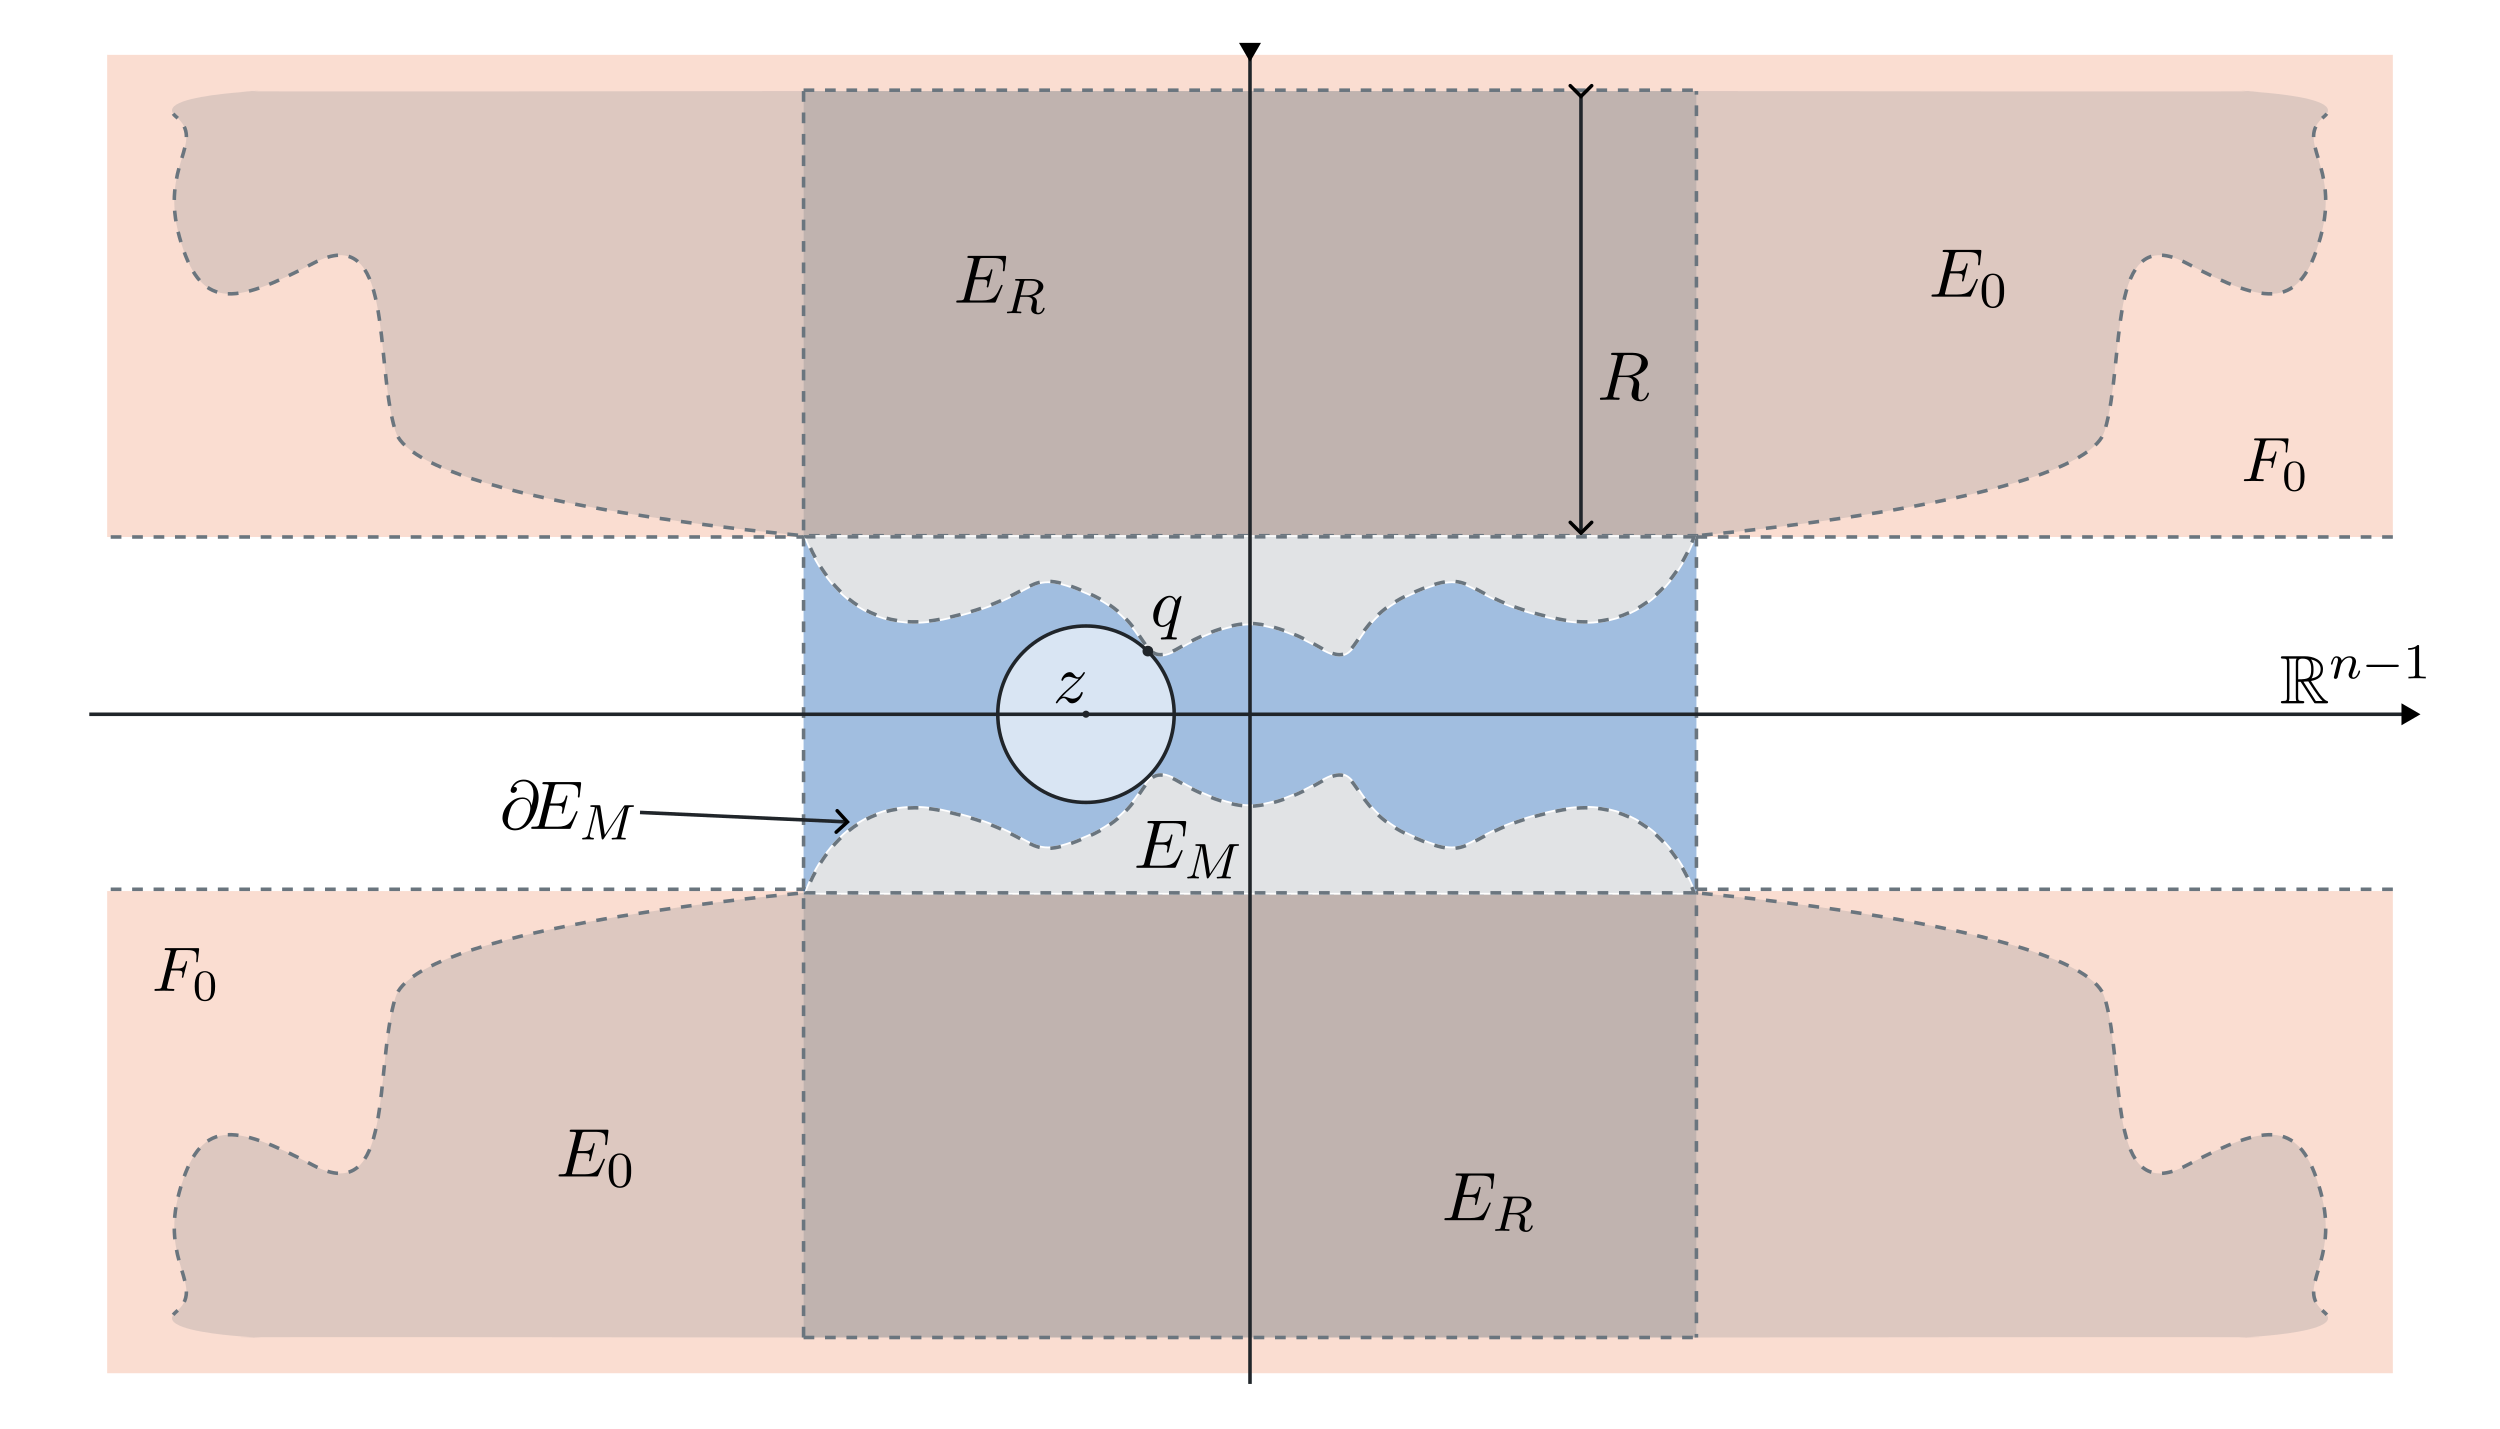 <?xml version="1.0" encoding="UTF-8" standalone="no"?>
<!-- Created with Inkscape (http://www.inkscape.org/) -->

<svg
   width="140mm"
   height="80mm"
   viewBox="0 0 140 80"
   version="1.1"
   id="svg1"
   inkscape:version="1.3.2 (091e20ef0f, 2023-11-25, custom)"
   sodipodi:docname="model01.svg"
   inkscape:export-filename="model_general_dis_old.pdf"
   inkscape:export-xdpi="96"
   inkscape:export-ydpi="96"
   xmlns:inkscape="http://www.inkscape.org/namespaces/inkscape"
   xmlns:sodipodi="http://sodipodi.sourceforge.net/DTD/sodipodi-0.dtd"
   xmlns="http://www.w3.org/2000/svg"
   xmlns:svg="http://www.w3.org/2000/svg">
  <sodipodi:namedview
     id="namedview1"
     pagecolor="#ffffff"
     bordercolor="#000000"
     borderopacity="0.25"
     inkscape:showpageshadow="2"
     inkscape:pageopacity="0.0"
     inkscape:pagecheckerboard="0"
     inkscape:deskcolor="#d1d1d1"
     inkscape:document-units="mm"
     showguides="false"
     inkscape:lockguides="false"
     inkscape:zoom="1.8117679"
     inkscape:cx="278.18133"
     inkscape:cy="134.12314"
     inkscape:window-width="1920"
     inkscape:window-height="1056"
     inkscape:window-x="0"
     inkscape:window-y="0"
     inkscape:window-maximized="1"
     inkscape:current-layer="layer7"
     showgrid="false" />
  <defs
     id="defs1">
    <marker
       style="overflow:visible"
       id="marker30"
       refX="0"
       refY="0"
       orient="auto-start-reverse"
       inkscape:stockid="Wide, rounded arrow"
       markerWidth="1"
       markerHeight="1"
       viewBox="0 0 1 1"
       inkscape:isstock="true"
       inkscape:collect="always"
       preserveAspectRatio="xMidYMid">
      <path
         style="fill:none;stroke:context-stroke;stroke-width:1;stroke-linecap:round"
         d="M 3,-3 0,0 3,3"
         transform="rotate(180,0.125,0)"
         sodipodi:nodetypes="ccc"
         id="path30" />
    </marker>
    <marker
       style="overflow:visible"
       id="marker29"
       refX="0"
       refY="0"
       orient="auto-start-reverse"
       inkscape:stockid="Wide, rounded arrow"
       markerWidth="1"
       markerHeight="1"
       viewBox="0 0 1 1"
       inkscape:isstock="true"
       inkscape:collect="always"
       preserveAspectRatio="xMidYMid">
      <path
         style="fill:none;stroke:context-stroke;stroke-width:1;stroke-linecap:round"
         d="M 3,-3 0,0 3,3"
         transform="rotate(180,0.125,0)"
         sodipodi:nodetypes="ccc"
         id="path29" />
    </marker>
    <marker
       style="overflow:visible"
       id="marker24"
       refX="0"
       refY="0"
       orient="auto-start-reverse"
       inkscape:stockid="Wide, rounded arrow"
       markerWidth="1"
       markerHeight="1"
       viewBox="0 0 1 1"
       inkscape:isstock="true"
       inkscape:collect="always"
       preserveAspectRatio="xMidYMid">
      <path
         style="fill:none;stroke:context-stroke;stroke-width:1;stroke-linecap:round"
         d="M 3,-3 0,0 3,3"
         transform="rotate(180,0.125,0)"
         sodipodi:nodetypes="ccc"
         id="path24" />
    </marker>
    <marker
       style="overflow:visible"
       id="marker23"
       refX="0"
       refY="0"
       orient="auto-start-reverse"
       inkscape:stockid="Wide, rounded arrow"
       markerWidth="1"
       markerHeight="1"
       viewBox="0 0 1 1"
       inkscape:isstock="true"
       inkscape:collect="always"
       preserveAspectRatio="xMidYMid">
      <path
         style="fill:none;stroke:context-stroke;stroke-width:1;stroke-linecap:round"
         d="M 3,-3 0,0 3,3"
         transform="rotate(180,0.125,0)"
         sodipodi:nodetypes="ccc"
         id="path23" />
    </marker>
    <marker
       style="overflow:visible"
       id="marker20"
       refX="0"
       refY="0"
       orient="auto-start-reverse"
       inkscape:stockid="Wide, rounded arrow"
       markerWidth="1"
       markerHeight="1"
       viewBox="0 0 1 1"
       inkscape:isstock="true"
       inkscape:collect="always"
       preserveAspectRatio="xMidYMid">
      <path
         style="fill:none;stroke:context-stroke;stroke-width:1;stroke-linecap:round"
         d="M 3,-3 0,0 3,3"
         transform="rotate(180,0.125,0)"
         sodipodi:nodetypes="ccc"
         id="path20" />
    </marker>
    <marker
       style="overflow:visible"
       id="ArrowWideRounded"
       refX="0"
       refY="0"
       orient="auto-start-reverse"
       inkscape:stockid="Wide, rounded arrow"
       markerWidth="1"
       markerHeight="1"
       viewBox="0 0 1 1"
       inkscape:isstock="true"
       inkscape:collect="always"
       preserveAspectRatio="xMidYMid">
      <path
         style="fill:none;stroke:context-stroke;stroke-width:1;stroke-linecap:round"
         d="M 3,-3 0,0 3,3"
         transform="rotate(180,0.125,0)"
         sodipodi:nodetypes="ccc"
         id="path19" />
    </marker>
    <marker
       style="overflow:visible"
       id="Triangle"
       refX="0"
       refY="0"
       orient="auto-start-reverse"
       inkscape:stockid="Triangle arrow"
       markerWidth="1"
       markerHeight="1"
       viewBox="0 0 1 1"
       inkscape:isstock="true"
       inkscape:collect="always"
       preserveAspectRatio="xMidYMid">
      <path
         transform="scale(0.5)"
         style="fill:context-stroke;fill-rule:evenodd;stroke:context-stroke;stroke-width:1pt"
         d="M 5.77,0 -2.88,5 V -5 Z"
         id="path135" />
    </marker>
    <rect
       x="-182.968"
       y="274.452"
       width="82.631"
       height="63.94"
       id="rect33" />
    <rect
       x="-217.398"
       y="270.517"
       width="59.022"
       height="24.592"
       id="rect32" />
    <marker
       style="overflow:visible"
       id="Triangle-1"
       refX="0"
       refY="0"
       orient="auto-start-reverse"
       inkscape:stockid="Triangle arrow"
       markerWidth="1"
       markerHeight="1"
       viewBox="0 0 1 1"
       inkscape:isstock="true"
       inkscape:collect="always"
       preserveAspectRatio="xMidYMid">
      <path
         transform="scale(0.5)"
         style="fill:context-stroke;fill-rule:evenodd;stroke:context-stroke;stroke-width:1pt"
         d="M 5.77,0 -2.88,5 V -5 Z"
         id="path135-7" />
    </marker>
  </defs>
  <g
     inkscape:groupmode="layer"
     id="layer11"
     inkscape:label="OldModel"
     style="display:inline">
    <rect
       style="display:inline;fill:#ef9067;fill-opacity:0.301;stroke:#ffffff;stroke-width:0;stroke-dasharray:none;stroke-dashoffset:0;stroke-opacity:1;paint-order:markers stroke fill"
       id="rect95"
       width="128"
       height="27"
       x="6"
       y="3.071"
       inkscape:export-filename="model_general_dis_old.pdf"
       inkscape:export-xdpi="96"
       inkscape:export-ydpi="96" />
    <rect
       style="display:inline;fill:#ef9067;fill-opacity:0.302;stroke:#ffffff;stroke-width:0;stroke-dasharray:none;stroke-dashoffset:0;stroke-opacity:1;paint-order:markers stroke fill"
       id="rect95-7"
       width="128"
       height="27"
       x="6"
       y="49.9" />
    <path
       style="display:inline;fill:#333a41;fill-opacity:0.396;stroke:#6a757e;stroke-width:0.2;stroke-dasharray:0.6, 0.6;stroke-dashoffset:0;stroke-opacity:1"
       d="M 134,30.071 H 6"
       id="path6-0" />
    <path
       style="display:inline;fill:#333a41;fill-opacity:0.396;stroke:#6a757e;stroke-width:0.2;stroke-dasharray:0.6, 0.6;stroke-dashoffset:0;stroke-opacity:1"
       d="M 134,49.8 H 6"
       id="path6-0-8" />
    <g
       inkscape:label=""
       transform="translate(125.655,24.548)"
       id="g95">
      <g
         fill="#000000"
         fill-opacity="1"
         id="g3"
         transform="matrix(0.353,0,0,0.353,-0.835,-0.712)">
        <g
           id="use2"
           transform="translate(1.993,8.8)">
          <path
             d="m 3.016,-3.234 h 0.969 c 0.75,0 0.828,0.156 0.828,0.438 0,0.078 0,0.188 -0.062,0.5 C 4.719,-2.25 4.719,-2.219 4.719,-2.188 c 0,0.078 0.062,0.109 0.109,0.109 0.109,0 0.109,-0.031 0.156,-0.203 L 5.531,-4.453 C 5.562,-4.562 5.562,-4.578 5.562,-4.609 5.562,-4.625 5.547,-4.719 5.438,-4.719 5.344,-4.719 5.328,-4.672 5.297,-4.5 5.078,-3.734 4.859,-3.547 4,-3.547 H 3.094 l 0.641,-2.531 C 3.828,-6.438 3.844,-6.469 4.281,-6.469 h 1.312 c 1.219,0 1.453,0.328 1.453,1.094 0,0.234 0,0.266 -0.031,0.547 C 7,-4.703 7,-4.688 7,-4.656 c 0,0.047 0.031,0.125 0.125,0.125 0.109,0 0.109,-0.062 0.125,-0.25 L 7.453,-6.516 C 7.484,-6.781 7.438,-6.781 7.188,-6.781 H 2.297 c -0.188,0 -0.297,0 -0.297,0.203 0,0.109 0.094,0.109 0.281,0.109 0.375,0 0.656,0 0.656,0.172 0,0.047 0,0.062 -0.062,0.25 L 1.562,-0.781 c -0.094,0.391 -0.109,0.469 -0.906,0.469 -0.172,0 -0.281,0 -0.281,0.188 C 0.375,0 0.5,0 0.531,0 0.812,0 1.562,-0.031 1.844,-0.031 2.172,-0.031 3,0 3.328,0 3.422,0 3.531,0 3.531,-0.188 3.531,-0.266 3.484,-0.297 3.484,-0.297 3.453,-0.312 3.422,-0.312 3.203,-0.312 c -0.219,0 -0.266,0 -0.516,-0.016 -0.297,-0.031 -0.328,-0.078 -0.328,-0.203 0,-0.016 0,-0.078 0.047,-0.219 z m 0,0"
             id="path4" />
        </g>
      </g>
      <g
         fill="#000000"
         fill-opacity="1"
         id="g4"
         transform="matrix(0.353,0,0,0.353,-0.835,-0.712)">
        <g
           id="use3"
           transform="translate(8.399,10.294)">
          <path
             d="M 3.594,-2.219 C 3.594,-2.984 3.5,-3.547 3.188,-4.031 2.969,-4.344 2.531,-4.625 1.984,-4.625 c -1.625,0 -1.625,1.906 -1.625,2.406 0,0.5 0,2.359 1.625,2.359 1.609,0 1.609,-1.859 1.609,-2.359 z M 1.984,-0.062 c -0.328,0 -0.75,-0.188 -0.891,-0.75 C 1,-1.219 1,-1.797 1,-2.312 1,-2.828 1,-3.359 1.094,-3.734 1.25,-4.281 1.688,-4.438 1.984,-4.438 c 0.375,0 0.734,0.234 0.859,0.641 0.109,0.375 0.125,0.875 0.125,1.484 0,0.516 0,1.031 -0.094,1.469 -0.141,0.641 -0.609,0.781 -0.891,0.781 z m 0,0"
             id="path5" />
        </g>
      </g>
    </g>
    <g
       inkscape:label=""
       transform="translate(8.648,53.094)"
       id="g104">
      <g
         fill="#000000"
         fill-opacity="1"
         id="g101"
         transform="matrix(0.353,0,0,0.353,-0.835,-0.712)">
        <g
           id="g100"
           transform="translate(1.993,8.8)">
          <path
             d="m 3.016,-3.234 h 0.969 c 0.75,0 0.828,0.156 0.828,0.438 0,0.078 0,0.188 -0.062,0.5 C 4.719,-2.25 4.719,-2.219 4.719,-2.188 c 0,0.078 0.062,0.109 0.109,0.109 0.109,0 0.109,-0.031 0.156,-0.203 L 5.531,-4.453 C 5.562,-4.562 5.562,-4.578 5.562,-4.609 5.562,-4.625 5.547,-4.719 5.438,-4.719 5.344,-4.719 5.328,-4.672 5.297,-4.5 5.078,-3.734 4.859,-3.547 4,-3.547 H 3.094 l 0.641,-2.531 C 3.828,-6.438 3.844,-6.469 4.281,-6.469 h 1.312 c 1.219,0 1.453,0.328 1.453,1.094 0,0.234 0,0.266 -0.031,0.547 C 7,-4.703 7,-4.688 7,-4.656 c 0,0.047 0.031,0.125 0.125,0.125 0.109,0 0.109,-0.062 0.125,-0.25 L 7.453,-6.516 C 7.484,-6.781 7.438,-6.781 7.188,-6.781 H 2.297 c -0.188,0 -0.297,0 -0.297,0.203 0,0.109 0.094,0.109 0.281,0.109 0.375,0 0.656,0 0.656,0.172 0,0.047 0,0.062 -0.062,0.25 L 1.562,-0.781 c -0.094,0.391 -0.109,0.469 -0.906,0.469 -0.172,0 -0.281,0 -0.281,0.188 C 0.375,0 0.5,0 0.531,0 0.812,0 1.562,-0.031 1.844,-0.031 2.172,-0.031 3,0 3.328,0 3.422,0 3.531,0 3.531,-0.188 3.531,-0.266 3.484,-0.297 3.484,-0.297 3.453,-0.312 3.422,-0.312 3.203,-0.312 c -0.219,0 -0.266,0 -0.516,-0.016 -0.297,-0.031 -0.328,-0.078 -0.328,-0.203 0,-0.016 0,-0.078 0.047,-0.219 z m 0,0"
             id="path100" />
        </g>
      </g>
      <g
         fill="#000000"
         fill-opacity="1"
         id="g103"
         transform="matrix(0.353,0,0,0.353,-0.835,-0.712)">
        <g
           id="g102"
           transform="translate(8.399,10.294)">
          <path
             d="M 3.594,-2.219 C 3.594,-2.984 3.5,-3.547 3.188,-4.031 2.969,-4.344 2.531,-4.625 1.984,-4.625 c -1.625,0 -1.625,1.906 -1.625,2.406 0,0.5 0,2.359 1.625,2.359 1.609,0 1.609,-1.859 1.609,-2.359 z M 1.984,-0.062 c -0.328,0 -0.75,-0.188 -0.891,-0.75 C 1,-1.219 1,-1.797 1,-2.312 1,-2.828 1,-3.359 1.094,-3.734 1.25,-4.281 1.688,-4.438 1.984,-4.438 c 0.375,0 0.734,0.234 0.859,0.641 0.109,0.375 0.125,0.875 0.125,1.484 0,0.516 0,1.031 -0.094,1.469 -0.141,0.641 -0.609,0.781 -0.891,0.781 z m 0,0"
             id="path101" />
        </g>
      </g>
    </g>
  </g>
  <g
     inkscape:groupmode="layer"
     id="layer8"
     inkscape:label="Base"
     style="display:inline">
    <rect
       style="fill:#165db1;fill-opacity:0.4;stroke:#800080;stroke-width:0;stroke-dasharray:none;stroke-opacity:0"
       id="rect3"
       width="50"
       height="20"
       x="45"
       y="30"
       inkscape:export-filename="model_general_dis_ball.pdf"
       inkscape:export-xdpi="96"
       inkscape:export-ydpi="96" />
    <path
       style="display:inline;fill:#6a757e;fill-opacity:0.4;stroke:#6a757e;stroke-width:0.2;stroke-dasharray:0.6, 0.6;stroke-dashoffset:0;stroke-opacity:1"
       d="M 45,5.1 V 30 H 95 V 5.1"
       id="path4-8" />
    <path
       style="fill:#333a41;fill-opacity:0.396;stroke:#6a757e;stroke-width:0.2;stroke-dasharray:0.6, 0.6;stroke-dashoffset:0;stroke-opacity:1"
       d="M 45,30 V 50"
       id="path95" />
    <path
       style="fill:#333a41;fill-opacity:0.396;stroke:#6a757e;stroke-width:0.2;stroke-dasharray:0.6, 0.6;stroke-dashoffset:0;stroke-opacity:1"
       d="M 95,30 V 50"
       id="path6" />
    <path
       style="display:inline;fill:#6a757e;fill-opacity:0.4;stroke:#6a757e;stroke-width:0.2;stroke-dasharray:0.6, 0.6;stroke-dashoffset:0;stroke-opacity:1"
       d="M 45,74.9 V 50 h 50 v 24.9"
       id="path4-6" />
    <path
       style="fill:#ffffff;stroke:#6a757e;stroke-width:0.2;stroke-dasharray:0.6, 0.6;stroke-opacity:1;paint-order:markers stroke fill"
       d="M 45,5.05 H 95.1"
       id="path96" />
    <path
       style="fill:#ffffff;stroke:#6a757e;stroke-width:0.2;stroke-dasharray:0.6, 0.6;stroke-opacity:1;paint-order:markers stroke fill"
       d="M 45,74.9 H 95"
       id="path7" />
    <g
       id="g79"
       transform="translate(-5.265,-0.112)">
      <path
         style="fill:#6a757e;fill-opacity:0.2;stroke:#6a757e;stroke-width:0.2;stroke-dasharray:0.6, 0.6;stroke-opacity:0;paint-order:markers stroke fill"
         d="m 50.265,30.112 c 0,0 -21.651,-1.869 -22.858,-5.859 -1.206,-3.99 -0.029,-11.807 -4.591,-9.401 -4.562,2.407 -6.366,2.59 -7.498,-1.452 -1.132,-4.042 1.497,-5.343 -0.206,-6.766 -1.702,-1.423 7.414,-1.473 3.876,-1.423 -3.539,0.05 31.277,0 31.277,0 z"
         id="path78" />
      <path
         id="path79"
         style="display:inline;fill:none;fill-opacity:0;stroke:#6a757e;stroke-width:0.2;stroke-dasharray:0.6, 0.6;stroke-opacity:1;paint-order:markers stroke fill"
         d="M 49.953,30.083 C 47.297,29.836 28.528,27.959 27.407,24.253 26.201,20.263 27.378,12.445 22.816,14.852 18.254,17.259 16.45,17.442 15.318,13.401 14.186,9.359 16.814,8.058 15.112,6.635 15.048,6.581 15,6.53 14.965,6.481" />
    </g>
    <g
       id="g79-3"
       transform="matrix(-1,0,0,1,145.265,-0.112)"
       style="display:inline">
      <path
         style="fill:#6a757e;fill-opacity:0.2;stroke:#6a757e;stroke-width:0.2;stroke-dasharray:0.6, 0.6;stroke-opacity:0;paint-order:markers stroke fill"
         d="m 50.265,30.112 c 0,0 -21.651,-1.869 -22.858,-5.859 -1.206,-3.99 -0.029,-11.807 -4.591,-9.401 -4.562,2.407 -6.366,2.59 -7.498,-1.452 -1.132,-4.042 1.497,-5.343 -0.206,-6.766 -1.702,-1.423 7.414,-1.473 3.876,-1.423 -3.539,0.05 31.277,0 31.277,0 z"
         id="path78-6" />
      <path
         id="path79-1"
         style="display:inline;fill:none;fill-opacity:0;stroke:#6a757e;stroke-width:0.2;stroke-dasharray:0.6, 0.6;stroke-opacity:1;paint-order:markers stroke fill"
         d="M 49.953,30.083 C 47.297,29.836 28.528,27.959 27.407,24.253 26.201,20.263 27.378,12.445 22.816,14.852 18.254,17.259 16.45,17.442 15.318,13.401 14.186,9.359 16.814,8.058 15.112,6.635 15.048,6.581 15,6.53 14.965,6.481" />
    </g>
    <g
       id="g79-3-2"
       transform="rotate(180,72.633,40.056)"
       style="display:inline">
      <path
         style="fill:#6a757e;fill-opacity:0.2;stroke:#6a757e;stroke-width:0.2;stroke-dasharray:0.6, 0.6;stroke-opacity:0;paint-order:markers stroke fill"
         d="m 50.265,30.112 c 0,0 -21.651,-1.869 -22.858,-5.859 -1.206,-3.99 -0.029,-11.807 -4.591,-9.401 -4.562,2.407 -6.366,2.59 -7.498,-1.452 -1.132,-4.042 1.497,-5.343 -0.206,-6.766 -1.702,-1.423 7.414,-1.473 3.876,-1.423 -3.539,0.05 31.277,0 31.277,0 z"
         id="path78-6-0" />
      <path
         id="path79-1-6"
         style="display:inline;fill:none;fill-opacity:0;stroke:#6a757e;stroke-width:0.2;stroke-dasharray:0.6, 0.6;stroke-opacity:1;paint-order:markers stroke fill"
         d="M 49.953,30.083 C 47.297,29.836 28.528,27.959 27.407,24.253 26.201,20.263 27.378,12.445 22.816,14.852 18.254,17.259 16.45,17.442 15.318,13.401 14.186,9.359 16.814,8.058 15.112,6.635 15.048,6.581 15,6.53 14.965,6.481" />
    </g>
    <g
       id="g79-3-2-4"
       transform="matrix(1,0,0,-1,-5.265,80.112)"
       style="display:inline">
      <path
         style="fill:#6a757e;fill-opacity:0.2;stroke:#6a757e;stroke-width:0.2;stroke-dasharray:0.6, 0.6;stroke-opacity:0;paint-order:markers stroke fill"
         d="m 50.265,30.112 c 0,0 -21.651,-1.869 -22.858,-5.859 -1.206,-3.99 -0.029,-11.807 -4.591,-9.401 -4.562,2.407 -6.366,2.59 -7.498,-1.452 -1.132,-4.042 1.497,-5.343 -0.206,-6.766 -1.702,-1.423 7.414,-1.473 3.876,-1.423 -3.539,0.05 31.277,0 31.277,0 z"
         id="path78-6-0-7" />
      <path
         id="path79-1-6-6"
         style="display:inline;fill:none;fill-opacity:0;stroke:#6a757e;stroke-width:0.2;stroke-dasharray:0.6, 0.6;stroke-opacity:1;paint-order:markers stroke fill"
         d="M 49.953,30.083 C 47.297,29.836 28.528,27.959 27.407,24.253 26.201,20.263 27.378,12.445 22.816,14.852 18.254,17.259 16.45,17.442 15.318,13.401 14.186,9.359 16.814,8.058 15.112,6.635 15.048,6.581 15,6.53 14.965,6.481" />
    </g>
    <path
       style="fill:#6a757e;fill-opacity:0;stroke:#ffffff;stroke-width:0.7;stroke-opacity:1;paint-order:markers stroke fill"
       d="M 5.35,2.117 H 135.489 V 77.917 H 5.35 Z"
       id="path11" />
  </g>
  <g
     inkscape:groupmode="layer"
     id="layer2"
     inkscape:label="Text OnlyBase"
     style="display:none">
    <g
       inkscape:label="Omega"
       transform="translate(58.496,43.689)"
       id="g37"
       style="display:inline">
      <g
         fill="#000000"
         fill-opacity="1"
         id="g36"
         transform="matrix(0.353,0,0,0.353,-0.874,-0.621)">
        <g
           id="g35"
           transform="translate(1.993,9.447)">
          <path
             d="m 7.391,-1.766 h -0.281 c -0.047,0.281 -0.094,0.531 -0.188,0.797 -0.062,0.172 -0.094,0.266 -0.734,0.266 H 5.328 C 5.469,-1.312 5.797,-1.844 6.297,-2.562 6.812,-3.344 7.25,-4.094 7.25,-4.953 7.25,-6.469 5.781,-7.688 3.938,-7.688 c -1.875,0 -3.328,1.234 -3.328,2.734 0,0.859 0.453,1.609 0.969,2.391 0.469,0.719 0.828,1.25 0.969,1.859 h -0.875 c -0.641,0 -0.672,-0.094 -0.719,-0.25 C 0.859,-1.203 0.812,-1.5 0.75,-1.766 H 0.484 L 0.844,0 h 1.734 c 0.25,0 0.281,0 0.281,-0.234 0,-0.766 -0.344,-1.719 -0.594,-2.422 -0.219,-0.625 -0.531,-1.484 -0.531,-2.312 0,-1.734 1.203,-2.484 2.188,-2.484 1.047,0 2.203,0.797 2.203,2.484 0,0.828 -0.297,1.656 -0.609,2.547 C 5.359,-1.969 5,-0.984 5,-0.234 5,0 5.031,0 5.297,0 H 7.031 Z m 0,0"
             id="path35" />
        </g>
      </g>
    </g>
    <g
       inkscape:label=""
       transform="translate(70.616,36.739)"
       id="g33"
       style="display:inline">
      <g
         fill="#000000"
         fill-opacity="1"
         id="g63"
         transform="matrix(0.353,0,0,0.353,-0.852,-0.62)">
        <g
           id="g52"
           transform="translate(1.993,9.022)">
          <path
             d="m 5.016,-3.484 c 0,-0.875 -0.047,-1.75 -0.438,-2.562 -0.5,-1.047 -1.391,-1.219 -1.859,-1.219 -0.641,0 -1.438,0.281 -1.891,1.297 -0.344,0.75 -0.406,1.609 -0.406,2.484 0,0.812 0.047,1.797 0.5,2.625 0.469,0.875 1.266,1.094 1.797,1.094 0.578,0 1.422,-0.219 1.891,-1.266 0.359,-0.75 0.406,-1.594 0.406,-2.453 z M 2.719,0 C 2.297,0 1.641,-0.266 1.453,-1.312 c -0.125,-0.656 -0.125,-1.672 -0.125,-2.312 0,-0.688 0,-1.406 0.094,-2 C 1.625,-6.922 2.438,-7.031 2.719,-7.031 c 0.359,0 1.078,0.203 1.281,1.281 0.109,0.609 0.109,1.438 0.109,2.125 0,0.828 0,1.562 -0.125,2.266 C 3.828,-0.328 3.203,0 2.719,0 Z m 0,0"
             id="path52" />
        </g>
      </g>
    </g>
    <g
       inkscape:label=""
       transform="translate(89.039,33.732)"
       id="g25"
       style="display:inline">
      <g
         fill="#000000"
         fill-opacity="1"
         id="g24"
         transform="matrix(0.353,0,0,0.353,-0.863,-0.703)">
        <g
           id="g23"
           transform="translate(1.993,9.447)">
          <path
             d="m 10.094,-6.609 c 0.109,-0.391 0.125,-0.5 0.938,-0.5 0.25,0 0.359,0 0.359,-0.219 0,-0.125 -0.109,-0.125 -0.297,-0.125 h -1.438 c -0.281,0 -0.297,0 -0.422,0.219 L 5.25,-1.031 4.391,-7.203 c -0.031,-0.25 -0.047,-0.25 -0.328,-0.25 h -1.5 c -0.203,0 -0.328,0 -0.328,0.219 0,0.125 0.094,0.125 0.312,0.125 0.141,0 0.344,0.016 0.469,0.016 0.188,0.031 0.25,0.062 0.25,0.172 0,0.047 -0.016,0.078 -0.047,0.219 L 1.828,-1.156 C 1.719,-0.719 1.531,-0.375 0.656,-0.344 c -0.062,0 -0.203,0.016 -0.203,0.219 0,0.094 0.078,0.125 0.156,0.125 0.344,0 0.734,-0.031 1.094,-0.031 0.375,0 0.766,0.031 1.125,0.031 0.047,0 0.188,0 0.188,-0.219 0,-0.125 -0.109,-0.125 -0.188,-0.125 -0.625,0 -0.75,-0.219 -0.75,-0.469 0,-0.078 0.016,-0.141 0.047,-0.25 L 3.609,-7.016 H 3.625 L 4.562,-0.25 C 4.578,-0.125 4.594,0 4.719,0 c 0.125,0 0.188,-0.125 0.25,-0.203 L 9.375,-7.094 l -1.562,6.25 c -0.109,0.422 -0.125,0.5 -0.984,0.5 -0.188,0 -0.312,0 -0.312,0.219 C 6.516,0 6.656,0 6.688,0 6.984,0 7.734,-0.031 8.031,-0.031 8.484,-0.031 8.953,0 9.406,0 c 0.062,0 0.203,0 0.203,-0.219 0,-0.125 -0.094,-0.125 -0.312,-0.125 -0.391,0 -0.703,0 -0.703,-0.188 0,-0.047 0,-0.062 0.062,-0.266 z m 0,0"
             id="path22" />
        </g>
      </g>
    </g>
    <path
       style="display:inline;fill:#165db1;fill-opacity:0.5;stroke:#20252a;stroke-width:0.2;stroke-dasharray:none;stroke-dashoffset:0;stroke-opacity:1;marker-start:url(#ArrowWideRounded);marker-end:url(#marker23)"
       d="m 88.534,30.284 v 9.525"
       id="path28" />
  </g>
  <g
     inkscape:groupmode="layer"
     id="layer1"
     inkscape:label="Text Base"
     style="display:inline">
    <g
       inkscape:label=""
       transform="translate(89.596,19.757)"
       id="g28"
       style="display:inline">
      <g
         fill="#000000"
         fill-opacity="1"
         id="g27"
         transform="matrix(0.353,0,0,0.353,-0.863,-0.703)">
        <g
           id="g26"
           transform="translate(1.993,9.447)">
          <path
             d="M 4.094,-6.703 C 4.156,-6.953 4.188,-7.062 4.391,-7.094 4.5,-7.109 4.844,-7.109 5.062,-7.109 c 0.766,0 1.984,0 1.984,1.078 0,0.375 -0.172,1.125 -0.594,1.547 -0.297,0.281 -0.875,0.641 -1.844,0.641 H 3.375 Z m 1.562,3 C 6.766,-3.953 8.062,-4.719 8.062,-5.812 8.062,-6.75 7.078,-7.453 5.656,-7.453 H 2.547 c -0.219,0 -0.328,0 -0.328,0.219 0,0.125 0.109,0.125 0.312,0.125 0.016,0 0.234,0 0.406,0.016 0.203,0.031 0.297,0.031 0.297,0.172 0,0.047 0,0.078 -0.031,0.219 l -1.469,5.859 c -0.109,0.422 -0.125,0.5 -1,0.5 -0.188,0 -0.281,0 -0.281,0.219 0,0.125 0.125,0.125 0.141,0.125 0.312,0 1.078,-0.031 1.375,-0.031 0.312,0 1.078,0.031 1.391,0.031 0.094,0 0.219,0 0.219,-0.219 0,-0.125 -0.094,-0.125 -0.312,-0.125 -0.391,0 -0.703,0 -0.703,-0.188 0,-0.062 0.016,-0.125 0.031,-0.188 L 3.312,-3.609 h 1.297 c 1,0 1.188,0.609 1.188,0.984 0,0.172 -0.078,0.516 -0.141,0.766 -0.078,0.297 -0.188,0.703 -0.188,0.922 0,1.172 1.312,1.172 1.453,1.172 0.938,0 1.312,-1.094 1.312,-1.25 0,-0.125 -0.125,-0.125 -0.125,-0.125 C 8,-1.141 7.984,-1.062 7.969,-1 c -0.281,0.812 -0.75,1 -1,1 C 6.609,0 6.531,-0.234 6.531,-0.672 6.531,-1 6.594,-1.562 6.641,-1.906 6.656,-2.062 6.688,-2.266 6.688,-2.422 c 0,-0.844 -0.734,-1.172 -1.031,-1.281 z m 0,0"
             id="path25" />
        </g>
      </g>
    </g>
    <path
       style="display:inline;fill:#165db1;fill-opacity:0.5;stroke:#20252a;stroke-width:0.2;stroke-dasharray:none;stroke-dashoffset:0;stroke-opacity:1;marker-start:url(#ArrowWideRounded);marker-end:url(#marker20)"
       d="M 88.534,5.348 V 29.802"
       id="path28-2" />
    <g
       inkscape:label=""
       transform="translate(31.278,63.261)"
       id="g34"
       style="display:inline">
      <g
         fill="#000000"
         fill-opacity="1"
         id="g97"
         transform="matrix(0.353,0,0,0.353,-0.852,-0.714)">
        <g
           id="g96"
           transform="translate(1.993,9.447)">
          <path
             d="m 7.719,-2.547 c 0.031,-0.047 0.062,-0.125 0.062,-0.141 0,-0.016 0,-0.125 -0.141,-0.125 -0.094,0 -0.109,0.062 -0.141,0.125 -0.703,1.625 -1.109,2.344 -2.969,2.344 H 2.938 c -0.156,0 -0.172,0 -0.25,0 C 2.578,-0.359 2.547,-0.375 2.547,-0.453 c 0,-0.031 0,-0.062 0.062,-0.25 L 3.344,-3.688 h 1.078 c 0.938,0 0.938,0.234 0.938,0.5 0,0.078 0,0.203 -0.078,0.531 C 5.25,-2.594 5.25,-2.562 5.25,-2.531 c 0,0.062 0.047,0.125 0.141,0.125 0.078,0 0.109,-0.062 0.156,-0.219 l 0.625,-2.562 c 0,-0.062 -0.047,-0.109 -0.125,-0.109 -0.109,0 -0.125,0.062 -0.156,0.188 C 5.656,-4.281 5.469,-4.031 4.453,-4.031 H 3.438 l 0.656,-2.625 c 0.094,-0.375 0.109,-0.422 0.578,-0.422 H 6.219 c 1.328,0 1.656,0.312 1.656,1.203 0,0.266 0,0.297 -0.047,0.578 0,0.078 -0.016,0.156 -0.016,0.203 0,0.062 0.047,0.125 0.141,0.125 0.125,0 0.125,-0.062 0.156,-0.266 L 8.328,-7.125 C 8.359,-7.422 8.297,-7.422 8.031,-7.422 H 2.516 c -0.219,0 -0.328,0 -0.328,0.219 0,0.125 0.109,0.125 0.312,0.125 0.406,0 0.703,0 0.703,0.203 0,0.031 0,0.062 -0.047,0.25 l -1.438,5.781 c -0.109,0.422 -0.141,0.5 -1,0.5 -0.188,0 -0.297,0 -0.297,0.219 C 0.422,0 0.516,0 0.719,0 H 6.375 c 0.25,0 0.266,-0.016 0.344,-0.188 z m 0,0"
             id="path33" />
        </g>
      </g>
      <g
         fill="#000000"
         fill-opacity="1"
         id="g99"
         transform="matrix(0.353,0,0,0.353,-0.852,-0.714)">
        <g
           id="g98"
           transform="translate(10.046,11.083)">
          <path
             d="m 3.891,-2.547 c 0,-0.844 -0.078,-1.359 -0.344,-1.875 -0.344,-0.703 -1,-0.875 -1.438,-0.875 -1,0 -1.375,0.75 -1.484,0.969 -0.281,0.578 -0.297,1.375 -0.297,1.781 0,0.531 0.016,1.328 0.406,1.969 0.359,0.594 0.953,0.75 1.375,0.75 0.391,0 1.062,-0.125 1.469,-0.906 0.297,-0.578 0.312,-1.297 0.312,-1.812 z M 2.109,-0.062 C 1.844,-0.062 1.297,-0.188 1.125,-1.016 1.031,-1.469 1.031,-2.219 1.031,-2.641 1.031,-3.188 1.031,-3.75 1.125,-4.188 1.297,-5 1.906,-5.078 2.109,-5.078 c 0.266,0 0.828,0.141 0.984,0.859 0.094,0.438 0.094,1.047 0.094,1.578 0,0.469 0,1.188 -0.094,1.641 -0.172,0.828 -0.719,0.938 -0.984,0.938 z m 0,0"
             id="path34" />
        </g>
      </g>
    </g>
    <g
       inkscape:label=""
       transform="translate(108.163,13.993)"
       id="g40"
       style="display:inline">
      <g
         fill="#000000"
         fill-opacity="1"
         id="g12"
         transform="matrix(0.353,0,0,0.353,-0.852,-0.714)">
        <g
           id="g5"
           transform="translate(1.993,9.447)">
          <path
             d="m 7.719,-2.547 c 0.031,-0.047 0.062,-0.125 0.062,-0.141 0,-0.016 0,-0.125 -0.141,-0.125 -0.094,0 -0.109,0.062 -0.141,0.125 -0.703,1.625 -1.109,2.344 -2.969,2.344 H 2.938 c -0.156,0 -0.172,0 -0.25,0 C 2.578,-0.359 2.547,-0.375 2.547,-0.453 c 0,-0.031 0,-0.062 0.062,-0.25 L 3.344,-3.688 h 1.078 c 0.938,0 0.938,0.234 0.938,0.5 0,0.078 0,0.203 -0.078,0.531 C 5.25,-2.594 5.25,-2.562 5.25,-2.531 c 0,0.062 0.047,0.125 0.141,0.125 0.078,0 0.109,-0.062 0.156,-0.219 l 0.625,-2.562 c 0,-0.062 -0.047,-0.109 -0.125,-0.109 -0.109,0 -0.125,0.062 -0.156,0.188 C 5.656,-4.281 5.469,-4.031 4.453,-4.031 H 3.438 l 0.656,-2.625 c 0.094,-0.375 0.109,-0.422 0.578,-0.422 H 6.219 c 1.328,0 1.656,0.312 1.656,1.203 0,0.266 0,0.297 -0.047,0.578 0,0.078 -0.016,0.156 -0.016,0.203 0,0.062 0.047,0.125 0.141,0.125 0.125,0 0.125,-0.062 0.156,-0.266 L 8.328,-7.125 C 8.359,-7.422 8.297,-7.422 8.031,-7.422 H 2.516 c -0.219,0 -0.328,0 -0.328,0.219 0,0.125 0.109,0.125 0.312,0.125 0.406,0 0.703,0 0.703,0.203 0,0.031 0,0.062 -0.047,0.25 l -1.438,5.781 c -0.109,0.422 -0.141,0.5 -1,0.5 -0.188,0 -0.297,0 -0.297,0.219 C 0.422,0 0.516,0 0.719,0 H 6.375 c 0.25,0 0.266,-0.016 0.344,-0.188 z m 0,0"
             id="path3" />
        </g>
      </g>
      <g
         fill="#000000"
         fill-opacity="1"
         id="g39"
         transform="matrix(0.353,0,0,0.353,-0.852,-0.714)">
        <g
           id="g38"
           transform="translate(10.046,11.083)">
          <path
             d="m 3.891,-2.547 c 0,-0.844 -0.078,-1.359 -0.344,-1.875 -0.344,-0.703 -1,-0.875 -1.438,-0.875 -1,0 -1.375,0.75 -1.484,0.969 -0.281,0.578 -0.297,1.375 -0.297,1.781 0,0.531 0.016,1.328 0.406,1.969 0.359,0.594 0.953,0.75 1.375,0.75 0.391,0 1.062,-0.125 1.469,-0.906 0.297,-0.578 0.312,-1.297 0.312,-1.812 z M 2.109,-0.062 C 1.844,-0.062 1.297,-0.188 1.125,-1.016 1.031,-1.469 1.031,-2.219 1.031,-2.641 1.031,-3.188 1.031,-3.75 1.125,-4.188 1.297,-5 1.906,-5.078 2.109,-5.078 c 0.266,0 0.828,0.141 0.984,0.859 0.094,0.438 0.094,1.047 0.094,1.578 0,0.469 0,1.188 -0.094,1.641 -0.172,0.828 -0.719,0.938 -0.984,0.938 z m 0,0"
             id="path17" />
        </g>
      </g>
    </g>
    <g
       inkscape:label=""
       transform="translate(80.886,65.712)"
       id="g13">
      <g
         fill="#000000"
         fill-opacity="1"
         id="g9"
         transform="matrix(0.353,0,0,0.353,-0.852,-0.714)">
        <g
           id="g8"
           transform="translate(1.993,9.447)">
          <path
             d="m 7.719,-2.547 c 0.031,-0.047 0.062,-0.125 0.062,-0.141 0,-0.016 0,-0.125 -0.141,-0.125 -0.094,0 -0.109,0.062 -0.141,0.125 -0.703,1.625 -1.109,2.344 -2.969,2.344 H 2.938 c -0.156,0 -0.172,0 -0.25,0 C 2.578,-0.359 2.547,-0.375 2.547,-0.453 c 0,-0.031 0,-0.062 0.062,-0.25 L 3.344,-3.688 h 1.078 c 0.938,0 0.938,0.234 0.938,0.5 0,0.078 0,0.203 -0.078,0.531 C 5.25,-2.594 5.25,-2.562 5.25,-2.531 c 0,0.062 0.047,0.125 0.141,0.125 0.078,0 0.109,-0.062 0.156,-0.219 l 0.625,-2.562 c 0,-0.062 -0.047,-0.109 -0.125,-0.109 -0.109,0 -0.125,0.062 -0.156,0.188 C 5.656,-4.281 5.469,-4.031 4.453,-4.031 H 3.438 l 0.656,-2.625 c 0.094,-0.375 0.109,-0.422 0.578,-0.422 H 6.219 c 1.328,0 1.656,0.312 1.656,1.203 0,0.266 0,0.297 -0.047,0.578 0,0.078 -0.016,0.156 -0.016,0.203 0,0.062 0.047,0.125 0.141,0.125 0.125,0 0.125,-0.062 0.156,-0.266 L 8.328,-7.125 C 8.359,-7.422 8.297,-7.422 8.031,-7.422 H 2.516 c -0.219,0 -0.328,0 -0.328,0.219 0,0.125 0.109,0.125 0.312,0.125 0.406,0 0.703,0 0.703,0.203 0,0.031 0,0.062 -0.047,0.25 l -1.438,5.781 c -0.109,0.422 -0.141,0.5 -1,0.5 -0.188,0 -0.297,0 -0.297,0.219 C 0.422,0 0.516,0 0.719,0 H 6.375 c 0.25,0 0.266,-0.016 0.344,-0.188 z m 0,0"
             id="path8" />
        </g>
      </g>
      <g
         fill="#000000"
         fill-opacity="1"
         id="g11"
         transform="matrix(0.353,0,0,0.353,-0.852,-0.714)">
        <g
           id="g10"
           transform="translate(10.046,11.135)">
          <path
             d="M 3.094,-4.891 C 3.156,-5.156 3.172,-5.172 3.5,-5.172 h 0.641 c 0.656,0 1.266,0.156 1.266,0.812 0,0.344 -0.172,0.906 -0.547,1.156 -0.375,0.281 -0.828,0.359 -1.297,0.359 H 2.578 Z m 1.359,2.188 c 0.969,-0.25 1.734,-0.844 1.734,-1.531 0,-0.688 -0.781,-1.203 -1.891,-1.203 h -2.344 c -0.141,0 -0.25,0 -0.25,0.141 0,0.125 0.109,0.125 0.234,0.125 0.266,0 0.5,0 0.5,0.125 0,0.031 -0.016,0.031 -0.031,0.141 L 1.328,-0.625 C 1.266,-0.328 1.25,-0.266 0.656,-0.266 c -0.156,0 -0.25,0 -0.25,0.156 C 0.406,-0.078 0.438,0 0.531,0 0.688,0 0.875,-0.016 1.031,-0.031 H 1.516 C 2.266,-0.031 2.5,0 2.547,0 c 0.047,0 0.156,0 0.156,-0.156 0,-0.109 -0.109,-0.109 -0.234,-0.109 -0.031,0 -0.172,0 -0.312,-0.016 -0.172,-0.016 -0.188,-0.031 -0.188,-0.109 0,-0.047 0.016,-0.094 0.031,-0.125 l 0.516,-2.094 h 1.031 c 0.719,0 0.953,0.375 0.953,0.703 0,0.109 -0.062,0.344 -0.094,0.5 C 4.328,-1.172 4.25,-0.859 4.25,-0.703 c 0,0.609 0.531,0.875 1.125,0.875 0.688,0 1.016,-0.781 1.016,-0.938 0,-0.031 -0.031,-0.109 -0.125,-0.109 -0.094,0 -0.109,0.062 -0.125,0.109 C 5.969,-0.219 5.625,-0.062 5.391,-0.062 5.094,-0.062 5.062,-0.281 5.062,-0.547 c 0,-0.266 0.047,-0.609 0.078,-0.875 0.031,-0.234 0.031,-0.281 0.031,-0.359 0,-0.484 -0.297,-0.766 -0.719,-0.922 z m 0,0"
             id="path9" />
        </g>
      </g>
    </g>
    <g
       inkscape:label=""
       transform="translate(53.55,14.326)"
       id="g69">
      <g
         fill="#000000"
         fill-opacity="1"
         id="g66"
         transform="matrix(0.353,0,0,0.353,-0.852,-0.714)">
        <g
           id="g65"
           transform="translate(1.993,9.447)">
          <path
             d="m 7.719,-2.547 c 0.031,-0.047 0.062,-0.125 0.062,-0.141 0,-0.016 0,-0.125 -0.141,-0.125 -0.094,0 -0.109,0.062 -0.141,0.125 -0.703,1.625 -1.109,2.344 -2.969,2.344 H 2.938 c -0.156,0 -0.172,0 -0.25,0 C 2.578,-0.359 2.547,-0.375 2.547,-0.453 c 0,-0.031 0,-0.062 0.062,-0.25 L 3.344,-3.688 h 1.078 c 0.938,0 0.938,0.234 0.938,0.5 0,0.078 0,0.203 -0.078,0.531 C 5.25,-2.594 5.25,-2.562 5.25,-2.531 c 0,0.062 0.047,0.125 0.141,0.125 0.078,0 0.109,-0.062 0.156,-0.219 l 0.625,-2.562 c 0,-0.062 -0.047,-0.109 -0.125,-0.109 -0.109,0 -0.125,0.062 -0.156,0.188 C 5.656,-4.281 5.469,-4.031 4.453,-4.031 H 3.438 l 0.656,-2.625 c 0.094,-0.375 0.109,-0.422 0.578,-0.422 H 6.219 c 1.328,0 1.656,0.312 1.656,1.203 0,0.266 0,0.297 -0.047,0.578 0,0.078 -0.016,0.156 -0.016,0.203 0,0.062 0.047,0.125 0.141,0.125 0.125,0 0.125,-0.062 0.156,-0.266 L 8.328,-7.125 C 8.359,-7.422 8.297,-7.422 8.031,-7.422 H 2.516 c -0.219,0 -0.328,0 -0.328,0.219 0,0.125 0.109,0.125 0.312,0.125 0.406,0 0.703,0 0.703,0.203 0,0.031 0,0.062 -0.047,0.25 l -1.438,5.781 c -0.109,0.422 -0.141,0.5 -1,0.5 -0.188,0 -0.297,0 -0.297,0.219 C 0.422,0 0.516,0 0.719,0 H 6.375 c 0.25,0 0.266,-0.016 0.344,-0.188 z m 0,0"
             id="path65" />
        </g>
      </g>
      <g
         fill="#000000"
         fill-opacity="1"
         id="g68"
         transform="matrix(0.353,0,0,0.353,-0.852,-0.714)">
        <g
           id="g67"
           transform="translate(10.046,11.135)">
          <path
             d="M 3.094,-4.891 C 3.156,-5.156 3.172,-5.172 3.5,-5.172 h 0.641 c 0.656,0 1.266,0.156 1.266,0.812 0,0.344 -0.172,0.906 -0.547,1.156 -0.375,0.281 -0.828,0.359 -1.297,0.359 H 2.578 Z m 1.359,2.188 c 0.969,-0.25 1.734,-0.844 1.734,-1.531 0,-0.688 -0.781,-1.203 -1.891,-1.203 h -2.344 c -0.141,0 -0.25,0 -0.25,0.141 0,0.125 0.109,0.125 0.234,0.125 0.266,0 0.5,0 0.5,0.125 0,0.031 -0.016,0.031 -0.031,0.141 L 1.328,-0.625 C 1.266,-0.328 1.25,-0.266 0.656,-0.266 c -0.156,0 -0.25,0 -0.25,0.156 C 0.406,-0.078 0.438,0 0.531,0 0.688,0 0.875,-0.016 1.031,-0.031 H 1.516 C 2.266,-0.031 2.5,0 2.547,0 c 0.047,0 0.156,0 0.156,-0.156 0,-0.109 -0.109,-0.109 -0.234,-0.109 -0.031,0 -0.172,0 -0.312,-0.016 -0.172,-0.016 -0.188,-0.031 -0.188,-0.109 0,-0.047 0.016,-0.094 0.031,-0.125 l 0.516,-2.094 h 1.031 c 0.719,0 0.953,0.375 0.953,0.703 0,0.109 -0.062,0.344 -0.094,0.5 C 4.328,-1.172 4.25,-0.859 4.25,-0.703 c 0,0.609 0.531,0.875 1.125,0.875 0.688,0 1.016,-0.781 1.016,-0.938 0,-0.031 -0.031,-0.109 -0.125,-0.109 -0.094,0 -0.109,0.062 -0.125,0.109 C 5.969,-0.219 5.625,-0.062 5.391,-0.062 5.094,-0.062 5.062,-0.281 5.062,-0.547 c 0,-0.266 0.047,-0.609 0.078,-0.875 0.031,-0.234 0.031,-0.281 0.031,-0.359 0,-0.484 -0.297,-0.766 -0.719,-0.922 z m 0,0"
             id="path66" />
        </g>
      </g>
    </g>
  </g>
  <g
     inkscape:groupmode="layer"
     id="layer3"
     inkscape:label="Minimizer"
     style="display:inline">
    <g
       id="g105">
      <path
         id="path12-6"
         style="display:inline;fill:#ffffff;fill-opacity:1;stroke:#ffffff;stroke-width:0.2;stroke-dasharray:none;stroke-dashoffset:0;stroke-opacity:1"
         d="M 94.864,30.062 H 70 45.136 c 0,0 1.81,5.823 7.631,4.594 5.821,-1.23 4.358,-3.109 8.164,-1.442 3.807,1.667 2.692,4.485 5.115,3.059 2.423,-1.426 3.954,-1.357 3.954,-1.357 0,0 1.531,-0.068 3.954,1.357 2.423,1.426 1.308,-1.392 5.115,-3.059 3.807,-1.667 2.343,0.213 8.164,1.442 5.821,1.23 7.631,-4.594 7.631,-4.594 z" />
      <path
         id="path82"
         style="display:inline;fill:#6a757e;fill-opacity:0.2;stroke:#6a757e;stroke-width:0.2;stroke-dasharray:0.6, 0.6;stroke-dashoffset:0;stroke-opacity:1"
         d="M 94.864,30.062 H 70 45.136 c 0,0 1.81,5.823 7.631,4.594 5.821,-1.23 4.358,-3.109 8.164,-1.442 3.807,1.667 2.692,4.485 5.115,3.059 2.423,-1.426 3.954,-1.357 3.954,-1.357 0,0 1.531,-0.068 3.954,1.357 2.423,1.426 1.308,-1.392 5.115,-3.059 3.807,-1.667 2.343,0.213 8.164,1.442 5.821,1.23 7.631,-4.594 7.631,-4.594 z" />
    </g>
    <g
       id="g95-3"
       style="display:inline"
       transform="matrix(1,0,0,-1,-9.9999998e-7,80.062)">
      <path
         id="path12-6-5"
         style="display:inline;fill:#ffffff;fill-opacity:1;stroke:#ffffff;stroke-width:0.2;stroke-dasharray:none;stroke-dashoffset:0;stroke-opacity:1"
         d="M 94.864,30.062 H 70 45.136 c 0,0 1.81,5.823 7.631,4.594 5.821,-1.23 4.358,-3.109 8.164,-1.442 3.807,1.667 2.692,4.485 5.115,3.059 2.423,-1.426 3.954,-1.357 3.954,-1.357 0,0 1.531,-0.068 3.954,1.357 2.423,1.426 1.308,-1.392 5.115,-3.059 3.807,-1.667 2.343,0.213 8.164,1.442 5.821,1.23 7.631,-4.594 7.631,-4.594 z" />
      <path
         id="path82-6"
         style="display:inline;fill:#6a757e;fill-opacity:0.2;stroke:#6a757e;stroke-width:0.2;stroke-dasharray:0.6, 0.6;stroke-dashoffset:0;stroke-opacity:1"
         d="M 94.864,30.062 H 70 45.136 c 0,0 1.81,5.823 7.631,4.594 5.821,-1.23 4.358,-3.109 8.164,-1.442 3.807,1.667 2.692,4.485 5.115,3.059 2.423,-1.426 3.954,-1.357 3.954,-1.357 0,0 1.531,-0.068 3.954,1.357 2.423,1.426 1.308,-1.392 5.115,-3.059 3.807,-1.667 2.343,0.213 8.164,1.442 5.821,1.23 7.631,-4.594 7.631,-4.594 z" />
    </g>
  </g>
  <g
     inkscape:groupmode="layer"
     id="g82"
     inkscape:label="Minimizer copy"
     style="display:none">
    <g
       id="g78"
       transform="translate(62.671,-28.857)"
       style="display:inline">
      <path
         id="path31"
         style="display:inline;fill:#ffffff;fill-opacity:1;stroke:#ffffff;stroke-width:0.2;stroke-dasharray:none;stroke-opacity:1"
         d="m -17.671,58.857 v 10 10 c 0,0 14.707,-0.728 11.602,-3.069 -3.105,-2.341 -7.853,-1.753 -3.643,-3.284 4.21,-1.531 11.326,-1.083 7.726,-2.057 -3.6,-0.974 -3.428,-1.59 -3.428,-1.59 0,0 -0.172,-0.616 3.428,-1.59 3.6,-0.974 -3.516,-0.526 -7.726,-2.057 -4.21,-1.531 0.537,-0.943 3.643,-3.284 3.105,-2.341 -11.602,-3.069 -11.602,-3.069 z" />
      <path
         id="path36"
         style="display:inline;fill:none;fill-opacity:0;stroke:#20252a;stroke-width:0.2;stroke-dasharray:none;stroke-opacity:1"
         d="m -17.671,78.75 v 0.107 c 0,0 14.707,-0.728 11.602,-3.069 -3.105,-2.341 -7.853,-1.753 -3.643,-3.284 4.21,-1.531 11.326,-1.083 7.726,-2.057 -3.6,-0.974 -3.428,-1.59 -3.428,-1.59 0,0 -0.172,-0.616 3.428,-1.59 3.6,-0.974 -3.516,-0.526 -7.726,-2.057 -4.21,-1.531 0.537,-0.943 3.643,-3.284 3.105,-2.341 -11.602,-3.069 -11.602,-3.069 v 0 0.107" />
    </g>
    <g
       id="g81"
       transform="matrix(-1,0,0,1,77.329,-28.857)"
       style="display:inline">
      <path
         id="path80"
         style="display:inline;fill:#ffffff;fill-opacity:1;stroke:#ffffff;stroke-width:0.2;stroke-dasharray:none;stroke-opacity:1"
         d="m -17.671,58.857 v 10 10 c 0,0 14.707,-0.728 11.602,-3.069 -3.105,-2.341 -7.853,-1.753 -3.643,-3.284 4.21,-1.531 11.326,-1.083 7.726,-2.057 -3.6,-0.974 -3.428,-1.59 -3.428,-1.59 0,0 -0.172,-0.616 3.428,-1.59 3.6,-0.974 -3.516,-0.526 -7.726,-2.057 -4.21,-1.531 0.537,-0.943 3.643,-3.284 3.105,-2.341 -11.602,-3.069 -11.602,-3.069 z" />
      <path
         id="path81"
         style="display:inline;fill:none;fill-opacity:0;stroke:#20252a;stroke-width:0.2;stroke-dasharray:none;stroke-opacity:1"
         d="m -17.671,78.75 v 0.107 c 0,0 14.707,-0.728 11.602,-3.069 -3.105,-2.341 -7.853,-1.753 -3.643,-3.284 4.21,-1.531 11.326,-1.083 7.726,-2.057 -3.6,-0.974 -3.428,-1.59 -3.428,-1.59 0,0 -0.172,-0.616 3.428,-1.59 3.6,-0.974 -3.516,-0.526 -7.726,-2.057 -4.21,-1.531 0.537,-0.943 3.643,-3.284 3.105,-2.341 -11.602,-3.069 -11.602,-3.069 v 0 0.107" />
    </g>
  </g>
  <g
     inkscape:groupmode="layer"
     id="layer5"
     inkscape:label="Text Minimizer"
     style="display:inline">
    <g
       inkscape:label=""
       transform="translate(63.633,45.977)"
       id="g19"
       style="display:inline">
      <g
         fill="#000000"
         fill-opacity="1"
         id="g16"
         transform="matrix(0.353,0,0,0.353,-0.852,-0.714)">
        <g
           id="g15"
           transform="translate(1.993,9.447)">
          <path
             d="m 7.719,-2.547 c 0.031,-0.047 0.062,-0.125 0.062,-0.141 0,-0.016 0,-0.125 -0.141,-0.125 -0.094,0 -0.109,0.062 -0.141,0.125 -0.703,1.625 -1.109,2.344 -2.969,2.344 H 2.938 c -0.156,0 -0.172,0 -0.25,0 C 2.578,-0.359 2.547,-0.375 2.547,-0.453 c 0,-0.031 0,-0.062 0.062,-0.25 L 3.344,-3.688 h 1.078 c 0.938,0 0.938,0.234 0.938,0.5 0,0.078 0,0.203 -0.078,0.531 C 5.25,-2.594 5.25,-2.562 5.25,-2.531 c 0,0.062 0.047,0.125 0.141,0.125 0.078,0 0.109,-0.062 0.156,-0.219 l 0.625,-2.562 c 0,-0.062 -0.047,-0.109 -0.125,-0.109 -0.109,0 -0.125,0.062 -0.156,0.188 C 5.656,-4.281 5.469,-4.031 4.453,-4.031 H 3.438 l 0.656,-2.625 c 0.094,-0.375 0.109,-0.422 0.578,-0.422 H 6.219 c 1.328,0 1.656,0.312 1.656,1.203 0,0.266 0,0.297 -0.047,0.578 0,0.078 -0.016,0.156 -0.016,0.203 0,0.062 0.047,0.125 0.141,0.125 0.125,0 0.125,-0.062 0.156,-0.266 L 8.328,-7.125 C 8.359,-7.422 8.297,-7.422 8.031,-7.422 H 2.516 c -0.219,0 -0.328,0 -0.328,0.219 0,0.125 0.109,0.125 0.312,0.125 0.406,0 0.703,0 0.703,0.203 0,0.031 0,0.062 -0.047,0.25 l -1.438,5.781 c -0.109,0.422 -0.141,0.5 -1,0.5 -0.188,0 -0.297,0 -0.297,0.219 C 0.422,0 0.516,0 0.719,0 H 6.375 c 0.25,0 0.266,-0.016 0.344,-0.188 z m 0,0"
             id="path15" />
        </g>
      </g>
      <g
         fill="#000000"
         fill-opacity="1"
         id="g18"
         transform="matrix(0.353,0,0,0.353,-0.852,-0.714)">
        <g
           id="g17"
           transform="translate(10.046,11.135)">
          <path
             d="m 7.734,-4.797 c 0.078,-0.312 0.094,-0.375 0.656,-0.375 0.188,0 0.281,0 0.281,-0.156 0,-0.109 -0.109,-0.109 -0.25,-0.109 h -1.031 c -0.203,0 -0.234,0 -0.344,0.156 l -3,4.547 -0.703,-4.5 C 3.312,-5.422 3.297,-5.438 3.062,-5.438 H 1.984 c -0.141,0 -0.25,0 -0.25,0.141 0,0.125 0.109,0.125 0.234,0.125 0.266,0 0.5,0 0.5,0.125 0,0.031 -0.016,0.031 -0.031,0.141 l -1.016,4.047 c -0.094,0.406 -0.312,0.578 -0.844,0.594 C 0.531,-0.266 0.438,-0.25 0.438,-0.109 0.438,-0.062 0.484,0 0.562,0 0.594,0 0.766,-0.031 1.344,-0.031 1.969,-0.031 2.094,0 2.172,0 2.203,0 2.312,0 2.312,-0.156 2.312,-0.25 2.234,-0.266 2.172,-0.266 1.891,-0.266 1.656,-0.312 1.656,-0.594 1.656,-0.641 1.672,-0.75 1.672,-0.75 L 2.75,-5.078 H 2.766 L 3.531,-0.219 C 3.562,-0.094 3.562,0 3.688,0 3.797,0 3.844,-0.094 3.891,-0.156 l 3.281,-4.984 H 7.188 L 6.062,-0.625 c -0.078,0.297 -0.094,0.359 -0.688,0.359 -0.141,0 -0.25,0 -0.25,0.156 C 5.125,-0.078 5.156,0 5.266,0 5.359,0 5.609,-0.016 5.719,-0.031 h 0.5 c 0.75,0 0.938,0.031 1,0.031 0.047,0 0.156,0 0.156,-0.156 0,-0.109 -0.109,-0.109 -0.25,-0.109 -0.016,0 -0.156,0 -0.297,-0.016 -0.172,-0.016 -0.188,-0.031 -0.188,-0.109 0,-0.047 0.016,-0.094 0.031,-0.125 z m 0,0"
             id="path16" />
        </g>
      </g>
    </g>
    <g
       inkscape:label=""
       transform="translate(28.137,43.658)"
       id="g47"
       style="display:inline">
      <g
         fill="#000000"
         fill-opacity="1"
         id="g42"
         transform="matrix(0.353,0,0,0.353,-0.857,-0.619)">
        <g
           id="g41"
           transform="translate(1.993,9.568)">
          <path
             d="M 5.047,-3.703 C 4.938,-4.375 4.5,-4.984 3.641,-4.984 c -0.656,0 -1.375,0.172 -2.219,1.031 -0.906,0.906 -0.984,1.906 -0.984,2.25 0,0.672 0.484,1.938 2,1.938 2.594,0 3.734,-3.656 3.734,-5.219 0,-1.734 -1.016,-2.828 -2.359,-2.828 -1.578,0 -2.078,1.422 -2.078,1.734 0,0.141 0.094,0.375 0.422,0.375 0.359,0 0.578,-0.328 0.578,-0.578 0,-0.375 -0.328,-0.375 -0.516,-0.375 0.484,-0.812 1.266,-0.875 1.578,-0.875 0.797,0 1.562,0.562 1.562,1.969 0,0.422 -0.062,0.984 -0.297,1.859 z M 2.469,-0.062 c -1.188,0 -1.188,-1.125 -1.188,-1.234 C 1.281,-1.594 1.547,-3.125 2,-3.781 2.438,-4.391 2.969,-4.75 3.641,-4.75 c 1.188,0 1.219,1.234 1.219,1.453 0,0.781 -0.703,3.234 -2.391,3.234 z m 0,0"
             id="path41" />
        </g>
      </g>
      <g
         fill="#000000"
         fill-opacity="1"
         id="g44"
         transform="matrix(0.353,0,0,0.353,-0.857,-0.619)">
        <g
           id="g43"
           transform="translate(6.574,9.568)">
          <path
             d="m 7.719,-2.547 c 0.031,-0.047 0.062,-0.125 0.062,-0.141 0,-0.016 0,-0.125 -0.141,-0.125 -0.094,0 -0.109,0.062 -0.141,0.125 -0.703,1.625 -1.109,2.344 -2.969,2.344 H 2.938 c -0.156,0 -0.172,0 -0.25,0 C 2.578,-0.359 2.547,-0.375 2.547,-0.453 c 0,-0.031 0,-0.062 0.062,-0.25 L 3.344,-3.688 h 1.078 c 0.938,0 0.938,0.234 0.938,0.5 0,0.078 0,0.203 -0.078,0.531 C 5.25,-2.594 5.25,-2.562 5.25,-2.531 c 0,0.062 0.047,0.125 0.141,0.125 0.078,0 0.109,-0.062 0.156,-0.219 l 0.625,-2.562 c 0,-0.062 -0.047,-0.109 -0.125,-0.109 -0.109,0 -0.125,0.062 -0.156,0.188 C 5.656,-4.281 5.469,-4.031 4.453,-4.031 H 3.438 l 0.656,-2.625 c 0.094,-0.375 0.109,-0.422 0.578,-0.422 H 6.219 c 1.328,0 1.656,0.312 1.656,1.203 0,0.266 0,0.297 -0.047,0.578 0,0.078 -0.016,0.156 -0.016,0.203 0,0.062 0.047,0.125 0.141,0.125 0.125,0 0.125,-0.062 0.156,-0.266 L 8.328,-7.125 C 8.359,-7.422 8.297,-7.422 8.031,-7.422 H 2.516 c -0.219,0 -0.328,0 -0.328,0.219 0,0.125 0.109,0.125 0.312,0.125 0.406,0 0.703,0 0.703,0.203 0,0.031 0,0.062 -0.047,0.25 l -1.438,5.781 c -0.109,0.422 -0.141,0.5 -1,0.5 -0.188,0 -0.297,0 -0.297,0.219 C 0.422,0 0.516,0 0.719,0 H 6.375 c 0.25,0 0.266,-0.016 0.344,-0.188 z m 0,0"
             id="path42" />
        </g>
      </g>
      <g
         fill="#000000"
         fill-opacity="1"
         id="g46"
         transform="matrix(0.353,0,0,0.353,-0.857,-0.619)">
        <g
           id="g45"
           transform="translate(14.625,11.256)">
          <path
             d="m 7.734,-4.797 c 0.078,-0.312 0.094,-0.375 0.656,-0.375 0.188,0 0.281,0 0.281,-0.156 0,-0.109 -0.109,-0.109 -0.25,-0.109 h -1.031 c -0.203,0 -0.234,0 -0.344,0.156 l -3,4.547 -0.703,-4.5 C 3.312,-5.422 3.297,-5.438 3.062,-5.438 H 1.984 c -0.141,0 -0.25,0 -0.25,0.141 0,0.125 0.109,0.125 0.234,0.125 0.266,0 0.5,0 0.5,0.125 0,0.031 -0.016,0.031 -0.031,0.141 l -1.016,4.047 c -0.094,0.406 -0.312,0.578 -0.844,0.594 C 0.531,-0.266 0.438,-0.25 0.438,-0.109 0.438,-0.062 0.484,0 0.562,0 0.594,0 0.766,-0.031 1.344,-0.031 1.969,-0.031 2.094,0 2.172,0 2.203,0 2.312,0 2.312,-0.156 2.312,-0.25 2.234,-0.266 2.172,-0.266 1.891,-0.266 1.656,-0.312 1.656,-0.594 1.656,-0.641 1.672,-0.75 1.672,-0.75 L 2.75,-5.078 H 2.766 L 3.531,-0.219 C 3.562,-0.094 3.562,0 3.688,0 3.797,0 3.844,-0.094 3.891,-0.156 l 3.281,-4.984 H 7.188 L 6.062,-0.625 c -0.078,0.297 -0.094,0.359 -0.688,0.359 -0.141,0 -0.25,0 -0.25,0.156 C 5.125,-0.078 5.156,0 5.266,0 5.359,0 5.609,-0.016 5.719,-0.031 h 0.5 c 0.75,0 0.938,0.031 1,0.031 0.047,0 0.156,0 0.156,-0.156 0,-0.109 -0.109,-0.109 -0.25,-0.109 -0.016,0 -0.156,0 -0.297,-0.016 -0.172,-0.016 -0.188,-0.031 -0.188,-0.109 0,-0.047 0.016,-0.094 0.031,-0.125 z m 0,0"
             id="path44" />
        </g>
      </g>
    </g>
    <path
       style="display:inline;fill:#ffffff;fill-opacity:0;stroke:#20252a;stroke-width:0.2;stroke-dasharray:none;stroke-opacity:1;marker-end:url(#marker30)"
       d="m 35.84,45.496 11.564,0.53"
       id="path48" />
  </g>
  <g
     inkscape:groupmode="layer"
     id="layer6"
     inkscape:label="Balls"
     style="display:inline">
    <g
       id="g50"
       transform="matrix(0.499,0,0,0.499,30.875,23.728)"
       style="stroke-width:2.003">
      <circle
         style="display:inline;fill:#ffffff;fill-opacity:0.6;stroke:#20252a;stroke-width:0.401;stroke-dasharray:none;stroke-opacity:1"
         id="path49"
         cx="60"
         cy="32.6"
         r="9.9" />
      <circle
         style="fill:#20252a;fill-opacity:1;stroke:#20252a;stroke-width:0.401;stroke-dasharray:none;stroke-opacity:1"
         id="path50"
         cx="60"
         cy="32.6"
         r="0.2" />
    </g>
    <g
       id="g50-8"
       transform="translate(26.742,10.643)"
       style="display:none">
      <circle
         style="display:inline;fill:#ffffff;fill-opacity:0.6;stroke:#20252a;stroke-width:0.2;stroke-dasharray:none;stroke-opacity:1"
         id="path49-8"
         cx="60"
         cy="32.6"
         r="9.9" />
      <circle
         style="fill:#20252a;fill-opacity:1;stroke:#20252a;stroke-width:0.2;stroke-dasharray:none;stroke-opacity:1"
         id="path50-4"
         cx="60"
         cy="32.6"
         r="0.2" />
    </g>
    <circle
       style="display:inline;fill:#20252a;fill-opacity:1;stroke:#20252a;stroke-width:0.2;stroke-dasharray:none;stroke-opacity:1"
       id="path50-4-9"
       cx="64.28"
       cy="36.463"
       r="0.2" />
    <path
       style="display:none;fill:#20252a;fill-opacity:1;stroke:#20252a;stroke-width:0.2;stroke-dasharray:0.4, 0.4;stroke-dashoffset:0;stroke-opacity:1"
       d="M 68.117,31.407 88.63,44.474"
       id="path51" />
  </g>
  <g
     inkscape:groupmode="layer"
     id="layer7"
     inkscape:label="Text Balls"
     style="display:inline">
    <g
       inkscape:label=""
       transform="translate(59.123,37.637)"
       id="g51"
       style="display:inline">
      <g
         fill="#000000"
         fill-opacity="1"
         id="g2"
         transform="matrix(0.353,0,0,0.353,-0.868,-0.656)">
        <g
           id="use1"
           transform="translate(1.993,6.689)">
          <path
             d="m 1.453,-0.906 c 0.594,-0.625 0.906,-0.906 1.297,-1.25 0,0 0.672,-0.578 1.062,-0.969 1.047,-1.016 1.281,-1.547 1.281,-1.594 0,-0.109 -0.094,-0.109 -0.125,-0.109 -0.078,0 -0.109,0.031 -0.156,0.125 C 4.484,-4.172 4.25,-4 3.984,-4 3.734,-4 3.594,-4.172 3.438,-4.359 c -0.203,-0.25 -0.391,-0.469 -0.75,-0.469 -0.828,0 -1.328,1.016 -1.328,1.25 0,0.062 0.031,0.125 0.141,0.125 0.094,0 0.109,-0.062 0.141,-0.125 0.203,-0.5 0.828,-0.516 0.922,-0.516 0.234,0 0.438,0.078 0.688,0.172 0.438,0.156 0.562,0.156 0.844,0.156 -0.391,0.469 -1.312,1.25 -1.516,1.438 l -0.984,0.906 c -0.75,0.734 -1.125,1.359 -1.125,1.438 0,0.109 0.109,0.109 0.125,0.109 0.094,0 0.109,-0.031 0.188,-0.141 0.25,-0.391 0.578,-0.688 0.922,-0.688 0.25,0 0.359,0.109 0.625,0.422 C 2.516,-0.047 2.719,0.125 3.031,0.125 4.109,0.125 4.75,-1.266 4.75,-1.562 c 0,-0.047 -0.047,-0.109 -0.141,-0.109 -0.094,0 -0.109,0.062 -0.156,0.141 -0.25,0.719 -0.938,0.922 -1.297,0.922 -0.219,0 -0.422,-0.062 -0.641,-0.141 C 2.141,-0.891 1.969,-0.938 1.75,-0.938 c -0.031,0 -0.203,0 -0.297,0.031 z m 0,0"
             id="path2" />
        </g>
      </g>
    </g>
    <g
       inkscape:label=""
       transform="translate(87.648,40.928)"
       id="g57"
       style="display:none">
      <g
         fill="#000000"
         fill-opacity="1"
         id="g54"
         transform="matrix(0.353,0,0,0.353,-0.868,-0.617)">
        <g
           id="g53"
           transform="translate(2.648,8.186)">
          <path
             d="M 4.688,-6.094 V -6.438 H 0.75 v 0.344 z m 0,0"
             id="path53" />
        </g>
      </g>
      <g
         fill="#000000"
         fill-opacity="1"
         id="g56"
         transform="matrix(0.353,0,0,0.353,-0.868,-0.617)">
        <g
           id="g55"
           transform="translate(1.993,8.186)">
          <path
             d="m 1.453,-0.906 c 0.594,-0.625 0.906,-0.906 1.297,-1.25 0,0 0.672,-0.578 1.062,-0.969 1.047,-1.016 1.281,-1.547 1.281,-1.594 0,-0.109 -0.094,-0.109 -0.125,-0.109 -0.078,0 -0.109,0.031 -0.156,0.125 C 4.484,-4.172 4.25,-4 3.984,-4 3.734,-4 3.594,-4.172 3.438,-4.359 c -0.203,-0.25 -0.391,-0.469 -0.75,-0.469 -0.828,0 -1.328,1.016 -1.328,1.25 0,0.062 0.031,0.125 0.141,0.125 0.094,0 0.109,-0.062 0.141,-0.125 0.203,-0.5 0.828,-0.516 0.922,-0.516 0.234,0 0.438,0.078 0.688,0.172 0.438,0.156 0.562,0.156 0.844,0.156 -0.391,0.469 -1.312,1.25 -1.516,1.438 l -0.984,0.906 c -0.75,0.734 -1.125,1.359 -1.125,1.438 0,0.109 0.109,0.109 0.125,0.109 0.094,0 0.109,-0.031 0.188,-0.141 0.25,-0.391 0.578,-0.688 0.922,-0.688 0.25,0 0.359,0.109 0.625,0.422 C 2.516,-0.047 2.719,0.125 3.031,0.125 4.109,0.125 4.75,-1.266 4.75,-1.562 c 0,-0.047 -0.047,-0.109 -0.141,-0.109 -0.094,0 -0.109,0.062 -0.156,0.141 -0.25,0.719 -0.938,0.922 -1.297,0.922 -0.219,0 -0.422,-0.062 -0.641,-0.141 C 2.141,-0.891 1.969,-0.938 1.75,-0.938 c -0.031,0 -0.203,0 -0.297,0.031 z m 0,0"
             id="path54" />
        </g>
      </g>
    </g>
    <g
       inkscape:label=""
       transform="translate(64.58,33.362)"
       id="g60"
       style="display:inline">
      <g
         fill="#000000"
         fill-opacity="1"
         id="g59"
         transform="matrix(0.353,0,0,0.353,-0.857,-0.656)">
        <g
           id="g58"
           transform="translate(1.993,6.689)">
          <path
             d="m 4.922,-4.703 c 0,-0.047 -0.031,-0.109 -0.094,-0.109 -0.125,0 -0.562,0.438 -0.75,0.75 C 3.844,-4.641 3.406,-4.828 3.062,-4.828 c -1.281,0 -2.625,1.625 -2.625,3.203 0,1.062 0.641,1.75 1.438,1.75 0.469,0 0.891,-0.266 1.281,-0.656 C 3.062,-0.156 2.703,1.312 2.672,1.422 2.578,1.719 2.5,1.766 1.891,1.781 c -0.141,0 -0.25,0 -0.25,0.219 0,0 0,0.109 0.141,0.109 0.344,0 0.734,-0.031 1.094,-0.031 0.359,0 0.75,0.031 1.109,0.031 0.062,0 0.203,0 0.203,-0.219 C 4.188,1.781 4.078,1.781 3.906,1.781 3.375,1.781 3.375,1.703 3.375,1.609 c 0,-0.078 0.031,-0.141 0.047,-0.25 z M 1.906,-0.125 c -0.656,0 -0.703,-0.828 -0.703,-1.016 0,-0.531 0.328,-1.719 0.516,-2.172 0.328,-0.812 0.906,-1.266 1.344,-1.266 0.719,0 0.859,0.875 0.859,0.953 0,0.062 -0.594,2.453 -0.625,2.5 -0.172,0.312 -0.781,1 -1.391,1 z m 0,0"
             id="path58" />
        </g>
      </g>
    </g>
    <g
       inkscape:label=""
       transform="translate(74.842,20.381)"
       id="g30"
       style="display:none">
      <g
         fill="#000000"
         fill-opacity="1"
         id="g7"
         transform="matrix(0.353,0,0,0.353,-0.863,-0.706)">
        <g
           id="use6"
           transform="translate(1.993,10.174)">
          <path
             d="m 1.75,-0.844 c -0.109,0.422 -0.141,0.5 -1,0.5 -0.188,0 -0.297,0 -0.297,0.219 C 0.453,0 0.562,0 0.75,0 H 4.641 C 6.375,0 7.656,-1.281 7.656,-2.359 c 0,-0.781 -0.625,-1.422 -1.688,-1.531 C 7.094,-4.094 8.25,-4.906 8.25,-5.938 8.25,-6.75 7.531,-7.453 6.219,-7.453 H 2.547 c -0.203,0 -0.312,0 -0.312,0.219 0,0.125 0.094,0.125 0.312,0.125 0.016,0 0.219,0 0.406,0.016 C 3.156,-7.062 3.25,-7.062 3.25,-6.922 3.25,-6.875 3.234,-6.844 3.203,-6.703 Z M 3.391,-3.984 4.062,-6.703 c 0.109,-0.375 0.125,-0.406 0.594,-0.406 H 6.062 c 0.969,0 1.188,0.641 1.188,1.125 0,0.953 -0.938,2 -2.266,2 z M 2.906,-0.344 c -0.156,0 -0.188,0 -0.25,0 C 2.547,-0.359 2.516,-0.375 2.516,-0.453 c 0,-0.031 0,-0.062 0.062,-0.25 l 0.75,-3.047 h 2.062 c 1.047,0 1.25,0.812 1.25,1.281 0,1.078 -0.969,2.125 -2.25,2.125 z m 0,0"
             id="path1" />
        </g>
      </g>
      <g
         fill="#000000"
         fill-opacity="1"
         id="g1"
         transform="matrix(0.353,0,0,0.353,-0.863,-0.706)">
        <g
           id="use7"
           transform="translate(10.267,11.811)">
          <path
             d="m 1.531,-1.094 c 0.094,-0.344 0.188,-0.688 0.266,-1.047 0,-0.016 0.062,-0.234 0.062,-0.281 0.031,-0.078 0.234,-0.406 0.438,-0.594 0.25,-0.234 0.531,-0.281 0.672,-0.281 0.078,0 0.234,0.016 0.344,0.109 -0.344,0.078 -0.391,0.359 -0.391,0.438 0,0.172 0.125,0.297 0.312,0.297 0.203,0 0.453,-0.172 0.453,-0.5 0,-0.281 -0.25,-0.562 -0.703,-0.562 -0.547,0 -0.906,0.359 -1.078,0.578 C 1.75,-3.516 1.203,-3.516 1.125,-3.516 c -0.281,0 -0.484,0.188 -0.609,0.438 -0.188,0.359 -0.281,0.766 -0.281,0.781 0,0.078 0.062,0.109 0.125,0.109 0.109,0 0.109,-0.031 0.172,-0.25 0.094,-0.391 0.234,-0.859 0.562,-0.859 0.219,0 0.266,0.203 0.266,0.375 0,0.156 -0.047,0.297 -0.109,0.562 -0.016,0.062 -0.141,0.531 -0.172,0.641 L 0.781,-0.516 c -0.031,0.125 -0.078,0.312 -0.078,0.344 0,0.188 0.156,0.25 0.266,0.25 0.281,0 0.328,-0.219 0.391,-0.5 z m 0,0"
             id="path13" />
        </g>
      </g>
      <g
         fill="#000000"
         fill-opacity="1"
         id="g6"
         transform="matrix(0.353,0,0,0.353,-0.863,-0.706)">
        <g
           id="use8"
           transform="translate(14.089,12.917)">
          <path
             d="m 3.297,-1.906 c 0,-0.438 0,-2.078 -1.469,-2.078 -1.469,0 -1.469,1.641 -1.469,2.078 0,0.422 0,2.031 1.469,2.031 1.469,0 1.469,-1.609 1.469,-2.031 z m -1.469,1.844 c -0.25,0 -0.656,-0.125 -0.812,-0.625 -0.094,-0.344 -0.094,-0.922 -0.094,-1.297 0,-0.406 0,-0.859 0.094,-1.188 0.141,-0.531 0.594,-0.609 0.812,-0.609 0.266,0 0.672,0.125 0.797,0.578 0.094,0.312 0.094,0.75 0.094,1.219 0,0.375 0,0.984 -0.094,1.312 C 2.453,-0.141 2.016,-0.062 1.828,-0.062 Z m 0,0"
             id="path14" />
        </g>
      </g>
      <g
         fill="#000000"
         fill-opacity="1"
         id="g20"
         transform="matrix(0.353,0,0,0.353,-0.863,-0.706)">
        <g
           id="use9"
           transform="translate(18.738,10.174)">
          <path
             d="m 3.609,2.625 c 0,-0.047 0,-0.062 -0.188,-0.25 C 2.062,1 1.719,-1.062 1.719,-2.719 c 0,-1.906 0.406,-3.797 1.75,-5.172 0.141,-0.125 0.141,-0.141 0.141,-0.188 0,-0.062 -0.047,-0.094 -0.109,-0.094 -0.109,0 -1.094,0.734 -1.734,2.125 -0.562,1.188 -0.688,2.406 -0.688,3.328 0,0.844 0.125,2.156 0.719,3.391 C 2.453,2.016 3.391,2.719 3.5,2.719 3.562,2.719 3.609,2.688 3.609,2.625 Z m 0,0"
             id="path10" />
        </g>
      </g>
      <g
         fill="#000000"
         fill-opacity="1"
         id="g21"
         transform="matrix(0.353,0,0,0.353,-0.863,-0.706)">
        <g
           id="use10"
           transform="translate(22.98,10.174)">
          <path
             d="m 1.453,-0.906 c 0.594,-0.625 0.906,-0.906 1.297,-1.25 0,0 0.672,-0.578 1.062,-0.969 1.047,-1.016 1.281,-1.547 1.281,-1.594 0,-0.109 -0.094,-0.109 -0.125,-0.109 -0.078,0 -0.109,0.031 -0.156,0.125 C 4.484,-4.172 4.25,-4 3.984,-4 3.734,-4 3.594,-4.172 3.438,-4.359 c -0.203,-0.25 -0.391,-0.469 -0.75,-0.469 -0.828,0 -1.328,1.016 -1.328,1.25 0,0.062 0.031,0.125 0.141,0.125 0.094,0 0.109,-0.062 0.141,-0.125 0.203,-0.5 0.828,-0.516 0.922,-0.516 0.234,0 0.438,0.078 0.688,0.172 0.438,0.156 0.562,0.156 0.844,0.156 -0.391,0.469 -1.312,1.25 -1.516,1.438 l -0.984,0.906 c -0.75,0.734 -1.125,1.359 -1.125,1.438 0,0.109 0.109,0.109 0.125,0.109 0.094,0 0.109,-0.031 0.188,-0.141 0.25,-0.391 0.578,-0.688 0.922,-0.688 0.25,0 0.359,0.109 0.625,0.422 C 2.516,-0.047 2.719,0.125 3.031,0.125 4.109,0.125 4.75,-1.266 4.75,-1.562 c 0,-0.047 -0.047,-0.109 -0.141,-0.109 -0.094,0 -0.109,0.062 -0.156,0.141 -0.25,0.719 -0.938,0.922 -1.297,0.922 -0.219,0 -0.422,-0.062 -0.641,-0.141 C 2.141,-0.891 1.969,-0.938 1.75,-0.938 c -0.031,0 -0.203,0 -0.297,0.031 z m 0,0"
             id="path21" />
        </g>
      </g>
      <g
         fill="#000000"
         fill-opacity="1"
         id="g29"
         transform="matrix(0.353,0,0,0.353,-0.863,-0.706)">
        <g
           id="use11"
           transform="translate(28.533,10.174)">
          <path
             d="m 3.156,-2.719 c 0,-0.859 -0.125,-2.172 -0.719,-3.406 -0.656,-1.344 -1.594,-2.047 -1.703,-2.047 -0.062,0 -0.109,0.031 -0.109,0.094 0,0.047 0,0.062 0.203,0.266 1.062,1.078 1.688,2.812 1.688,5.094 0,1.859 -0.406,3.781 -1.75,5.156 C 0.625,2.562 0.625,2.578 0.625,2.625 c 0,0.062 0.047,0.094 0.109,0.094 0.109,0 1.094,-0.734 1.734,-2.125 0.547,-1.188 0.688,-2.406 0.688,-3.312 z m 0,0"
             id="path26" />
        </g>
      </g>
    </g>
  </g>
  <g
     inkscape:groupmode="layer"
     id="layer4"
     inkscape:label="Split"
     style="display:none">
    <rect
       style="display:inline;fill:#3070b3;fill-opacity:0;stroke:#3070b3;stroke-width:0.8;stroke-dasharray:none;stroke-opacity:1;paint-order:markers stroke fill"
       id="rect83"
       width="99.8"
       height="49.8"
       x="27.473"
       y="13.341" />
    <rect
       style="display:inline;fill:#5394d4;fill-opacity:0;stroke:#ef9067;stroke-width:0.4;stroke-dasharray:none;stroke-opacity:1;paint-order:markers stroke fill"
       id="rect82"
       width="99.8"
       height="39.8"
       x="27.473"
       y="18.341" />
  </g>
  <g
     inkscape:groupmode="layer"
     id="layer9"
     inkscape:label="Text Split"
     style="display:none">
    <g
       inkscape:label=""
       transform="translate(109.834,19.572)"
       id="g85">
      <g
         fill="#000000"
         fill-opacity="1"
         id="g84"
         transform="matrix(0.353,0,0,0.353,-0.835,-0.577)"
         style="fill:#ef9067;fill-opacity:1">
        <g
           id="g83"
           transform="translate(1.993,9.447)"
           style="fill:#ef9067;fill-opacity:1">
          <path
             d="M 1.953,-1.25 C 1.516,-0.531 1.094,-0.375 0.609,-0.344 0.484,-0.328 0.375,-0.328 0.375,-0.125 0.375,-0.047 0.438,0 0.531,0 0.812,0 1.156,-0.031 1.469,-0.031 1.828,-0.031 2.203,0 2.547,0 2.625,0 2.766,0 2.766,-0.203 c 0,-0.125 -0.109,-0.141 -0.188,-0.141 -0.25,-0.016 -0.5,-0.109 -0.5,-0.375 0,-0.125 0.062,-0.25 0.141,-0.406 l 0.828,-1.391 h 2.75 c 0.016,0.219 0.172,1.703 0.172,1.812 0,0.328 -0.562,0.359 -0.781,0.359 -0.156,0 -0.266,0 -0.266,0.219 C 4.922,0 5.047,0 5.078,0 5.516,0 5.984,-0.031 6.438,-0.031 6.703,-0.031 7.391,0 7.672,0 c 0.062,0 0.188,0 0.188,-0.219 0,-0.125 -0.109,-0.125 -0.25,-0.125 -0.672,0 -0.672,-0.078 -0.703,-0.391 l -0.672,-6.812 C 6.219,-7.766 6.219,-7.812 6.031,-7.812 5.859,-7.812 5.812,-7.734 5.75,-7.625 Z m 1.312,-1.609 2.141,-3.594 0.359,3.594 z m 0,0"
             id="path83"
             style="fill:#ef9067;fill-opacity:1" />
        </g>
      </g>
    </g>
    <g
       inkscape:label=""
       transform="translate(109.779,14.332)"
       id="g88">
      <g
         fill="#000000"
         fill-opacity="1"
         id="g87"
         transform="matrix(0.353,0,0,0.353,-0.863,-0.703)"
         style="fill:#3070b3;fill-opacity:1">
        <g
           id="g86"
           transform="translate(1.993,9.447)"
           style="fill:#3070b3;fill-opacity:1">
          <path
             d="m 1.75,-0.844 c -0.109,0.422 -0.141,0.5 -1,0.5 -0.188,0 -0.297,0 -0.297,0.219 C 0.453,0 0.562,0 0.75,0 H 4.641 C 6.375,0 7.656,-1.281 7.656,-2.359 c 0,-0.781 -0.625,-1.422 -1.688,-1.531 C 7.094,-4.094 8.25,-4.906 8.25,-5.938 8.25,-6.75 7.531,-7.453 6.219,-7.453 H 2.547 c -0.203,0 -0.312,0 -0.312,0.219 0,0.125 0.094,0.125 0.312,0.125 0.016,0 0.219,0 0.406,0.016 C 3.156,-7.062 3.25,-7.062 3.25,-6.922 3.25,-6.875 3.234,-6.844 3.203,-6.703 Z M 3.391,-3.984 4.062,-6.703 c 0.109,-0.375 0.125,-0.406 0.594,-0.406 H 6.062 c 0.969,0 1.188,0.641 1.188,1.125 0,0.953 -0.938,2 -2.266,2 z M 2.906,-0.344 c -0.156,0 -0.188,0 -0.25,0 C 2.547,-0.359 2.516,-0.375 2.516,-0.453 c 0,-0.031 0,-0.062 0.062,-0.25 l 0.75,-3.047 h 2.062 c 1.047,0 1.25,0.812 1.25,1.281 0,1.078 -0.969,2.125 -2.25,2.125 z m 0,0"
             id="path85"
             style="fill:#3070b3;fill-opacity:1" />
        </g>
      </g>
    </g>
  </g>
  <g
     inkscape:groupmode="layer"
     id="layer10"
     inkscape:label="MBall"
     style="display:none">
    <g
       id="g50-6"
       transform="translate(18.373,35.643)"
       style="display:inline">
      <circle
         style="display:inline;fill:#ffffff;fill-opacity:0.6;stroke:#20252a;stroke-width:0.2;stroke-dasharray:none;stroke-opacity:1"
         id="path49-3"
         cx="60"
         cy="32.6"
         r="9.9" />
      <circle
         style="fill:#20252a;fill-opacity:1;stroke:#20252a;stroke-width:0.2;stroke-dasharray:none;stroke-opacity:1"
         id="path50-2"
         cx="60"
         cy="32.6"
         r="0.2" />
    </g>
    <path
       style="display:inline;fill:#165db1;fill-opacity:0.5;stroke:#20252a;stroke-width:0.2;stroke-dasharray:none;stroke-dashoffset:0;stroke-opacity:1;marker-start:url(#marker24);marker-end:url(#marker29)"
       d="M 78.373,38.434 V 67.753"
       id="path24-6" />
    <g
       inkscape:label=""
       transform="translate(72.225,53.228)"
       id="g74-3"
       style="display:inline">
      <g
         fill="#000000"
         fill-opacity="1"
         id="g71"
         transform="matrix(0.353,0,0,0.353,-0.863,-0.703)">
        <g
           id="g70-0"
           transform="translate(1.993,9.447)">
          <path
             d="M 3.156,-3.844 C 4.062,-4.141 4.688,-4.891 4.688,-5.766 c 0,-0.891 -0.953,-1.5 -2,-1.5 -1.109,0 -1.938,0.656 -1.938,1.484 0,0.359 0.25,0.562 0.562,0.562 0.328,0 0.547,-0.234 0.547,-0.547 0,-0.547 -0.5,-0.547 -0.672,-0.547 C 1.531,-6.844 2.25,-6.984 2.641,-6.984 3.094,-6.984 3.688,-6.75 3.688,-5.766 3.688,-5.641 3.672,-5 3.375,-4.531 3.047,-4 2.688,-3.969 2.406,-3.953 c -0.078,0 -0.344,0.031 -0.422,0.031 -0.094,0 -0.156,0.016 -0.156,0.125 0,0.125 0.062,0.125 0.25,0.125 H 2.562 c 0.891,0 1.297,0.734 1.297,1.812 0,1.484 -0.75,1.797 -1.234,1.797 -0.469,0 -1.281,-0.188 -1.672,-0.828 0.391,0.047 0.719,-0.188 0.719,-0.609 0,-0.391 -0.281,-0.609 -0.609,-0.609 -0.25,0 -0.609,0.156 -0.609,0.641 0,0.984 1.016,1.703 2.203,1.703 1.328,0 2.328,-0.984 2.328,-2.094 0,-0.906 -0.688,-1.75 -1.828,-1.984 z m 0,0"
             id="path69-7" />
        </g>
      </g>
      <g
         fill="#000000"
         fill-opacity="1"
         id="g73"
         transform="matrix(0.353,0,0,0.353,-0.863,-0.703)">
        <g
           id="g72"
           transform="translate(7.447,9.447)">
          <path
             d="m 10.094,-6.609 c 0.109,-0.391 0.125,-0.5 0.938,-0.5 0.25,0 0.359,0 0.359,-0.219 0,-0.125 -0.109,-0.125 -0.297,-0.125 h -1.438 c -0.281,0 -0.297,0 -0.422,0.219 L 5.25,-1.031 4.391,-7.203 c -0.031,-0.25 -0.047,-0.25 -0.328,-0.25 h -1.5 c -0.203,0 -0.328,0 -0.328,0.219 0,0.125 0.094,0.125 0.312,0.125 0.141,0 0.344,0.016 0.469,0.016 0.188,0.031 0.25,0.062 0.25,0.172 0,0.047 -0.016,0.078 -0.047,0.219 L 1.828,-1.156 C 1.719,-0.719 1.531,-0.375 0.656,-0.344 c -0.062,0 -0.203,0.016 -0.203,0.219 0,0.094 0.078,0.125 0.156,0.125 0.344,0 0.734,-0.031 1.094,-0.031 0.375,0 0.766,0.031 1.125,0.031 0.047,0 0.188,0 0.188,-0.219 0,-0.125 -0.109,-0.125 -0.188,-0.125 -0.625,0 -0.75,-0.219 -0.75,-0.469 0,-0.078 0.016,-0.141 0.047,-0.25 L 3.609,-7.016 H 3.625 L 4.562,-0.25 C 4.578,-0.125 4.594,0 4.719,0 c 0.125,0 0.188,-0.125 0.25,-0.203 L 9.375,-7.094 l -1.562,6.25 c -0.109,0.422 -0.125,0.5 -0.984,0.5 -0.188,0 -0.312,0 -0.312,0.219 C 6.516,0 6.656,0 6.688,0 6.984,0 7.734,-0.031 8.031,-0.031 8.484,-0.031 8.953,0 9.406,0 c 0.062,0 0.203,0 0.203,-0.219 0,-0.125 -0.094,-0.125 -0.312,-0.125 -0.391,0 -0.703,0 -0.703,-0.188 0,-0.047 0,-0.062 0.062,-0.266 z m 0,0"
             id="path71" />
        </g>
      </g>
    </g>
    <g
       inkscape:label=""
       transform="translate(88.273,65.404)"
       id="g94"
       style="display:inline">
      <g
         fill="#000000"
         fill-opacity="1"
         id="g85-8"
         transform="matrix(0.353,0,0,0.353,-0.863,-0.706)">
        <g
           id="g31"
           transform="translate(1.993,10.174)">
          <path
             d="m 1.75,-0.844 c -0.109,0.422 -0.141,0.5 -1,0.5 -0.188,0 -0.297,0 -0.297,0.219 C 0.453,0 0.562,0 0.75,0 H 4.641 C 6.375,0 7.656,-1.281 7.656,-2.359 c 0,-0.781 -0.625,-1.422 -1.688,-1.531 C 7.094,-4.094 8.25,-4.906 8.25,-5.938 8.25,-6.75 7.531,-7.453 6.219,-7.453 H 2.547 c -0.203,0 -0.312,0 -0.312,0.219 0,0.125 0.094,0.125 0.312,0.125 0.016,0 0.219,0 0.406,0.016 C 3.156,-7.062 3.25,-7.062 3.25,-6.922 3.25,-6.875 3.234,-6.844 3.203,-6.703 Z M 3.391,-3.984 4.062,-6.703 c 0.109,-0.375 0.125,-0.406 0.594,-0.406 H 6.062 c 0.969,0 1.188,0.641 1.188,1.125 0,0.953 -0.938,2 -2.266,2 z M 2.906,-0.344 c -0.156,0 -0.188,0 -0.25,0 C 2.547,-0.359 2.516,-0.375 2.516,-0.453 c 0,-0.031 0,-0.062 0.062,-0.25 l 0.75,-3.047 h 2.062 c 1.047,0 1.25,0.812 1.25,1.281 0,1.078 -0.969,2.125 -2.25,2.125 z m 0,0"
             id="path85-6" />
        </g>
      </g>
      <g
         fill="#000000"
         fill-opacity="1"
         id="g86-8"
         transform="matrix(0.353,0,0,0.353,-0.863,-0.706)">
        <g
           id="g32"
           transform="translate(10.267,11.863)">
          <path
             d="m 7.734,-4.797 c 0.078,-0.312 0.094,-0.375 0.656,-0.375 0.188,0 0.281,0 0.281,-0.156 0,-0.109 -0.109,-0.109 -0.25,-0.109 h -1.031 c -0.203,0 -0.234,0 -0.344,0.156 l -3,4.547 -0.703,-4.5 C 3.312,-5.422 3.297,-5.438 3.062,-5.438 H 1.984 c -0.141,0 -0.25,0 -0.25,0.141 0,0.125 0.109,0.125 0.234,0.125 0.266,0 0.5,0 0.5,0.125 0,0.031 -0.016,0.031 -0.031,0.141 l -1.016,4.047 c -0.094,0.406 -0.312,0.578 -0.844,0.594 C 0.531,-0.266 0.438,-0.25 0.438,-0.109 0.438,-0.062 0.484,0 0.562,0 0.594,0 0.766,-0.031 1.344,-0.031 1.969,-0.031 2.094,0 2.172,0 2.203,0 2.312,0 2.312,-0.156 2.312,-0.25 2.234,-0.266 2.172,-0.266 1.891,-0.266 1.656,-0.312 1.656,-0.594 1.656,-0.641 1.672,-0.75 1.672,-0.75 L 2.75,-5.078 H 2.766 L 3.531,-0.219 C 3.562,-0.094 3.562,0 3.688,0 3.797,0 3.844,-0.094 3.891,-0.156 l 3.281,-4.984 H 7.188 L 6.062,-0.625 c -0.078,0.297 -0.094,0.359 -0.688,0.359 -0.141,0 -0.25,0 -0.25,0.156 C 5.125,-0.078 5.156,0 5.266,0 5.359,0 5.609,-0.016 5.719,-0.031 h 0.5 c 0.75,0 0.938,0.031 1,0.031 0.047,0 0.156,0 0.156,-0.156 0,-0.109 -0.109,-0.109 -0.25,-0.109 -0.016,0 -0.156,0 -0.297,-0.016 -0.172,-0.016 -0.188,-0.031 -0.188,-0.109 0,-0.047 0.016,-0.094 0.031,-0.125 z m 0,0"
             id="path86" />
        </g>
      </g>
      <g
         fill="#000000"
         fill-opacity="1"
         id="g13-8"
         transform="matrix(0.353,0,0,0.353,-0.863,-0.706)">
        <g
           id="use12"
           transform="translate(19.747,10.174)">
          <path
             d="m 3.609,2.625 c 0,-0.047 0,-0.062 -0.188,-0.25 C 2.062,1 1.719,-1.062 1.719,-2.719 c 0,-1.906 0.406,-3.797 1.75,-5.172 0.141,-0.125 0.141,-0.141 0.141,-0.188 0,-0.062 -0.047,-0.094 -0.109,-0.094 -0.109,0 -1.094,0.734 -1.734,2.125 -0.562,1.188 -0.688,2.406 -0.688,3.328 0,0.844 0.125,2.156 0.719,3.391 C 2.453,2.016 3.391,2.719 3.5,2.719 3.562,2.719 3.609,2.688 3.609,2.625 Z m 0,0"
             id="path21-4" />
        </g>
        <g
           id="use13"
           transform="translate(23.99,10.174)">
          <path
             d="M 3.156,-3.844 C 4.062,-4.141 4.688,-4.891 4.688,-5.766 c 0,-0.891 -0.953,-1.5 -2,-1.5 -1.109,0 -1.938,0.656 -1.938,1.484 0,0.359 0.25,0.562 0.562,0.562 0.328,0 0.547,-0.234 0.547,-0.547 0,-0.547 -0.5,-0.547 -0.672,-0.547 C 1.531,-6.844 2.25,-6.984 2.641,-6.984 3.094,-6.984 3.688,-6.75 3.688,-5.766 3.688,-5.641 3.672,-5 3.375,-4.531 3.047,-4 2.688,-3.969 2.406,-3.953 c -0.078,0 -0.344,0.031 -0.422,0.031 -0.094,0 -0.156,0.016 -0.156,0.125 0,0.125 0.062,0.125 0.25,0.125 H 2.562 c 0.891,0 1.297,0.734 1.297,1.812 0,1.484 -0.75,1.797 -1.234,1.797 -0.469,0 -1.281,-0.188 -1.672,-0.828 0.391,0.047 0.719,-0.188 0.719,-0.609 0,-0.391 -0.281,-0.609 -0.609,-0.609 -0.25,0 -0.609,0.156 -0.609,0.641 0,0.984 1.016,1.703 2.203,1.703 1.328,0 2.328,-0.984 2.328,-2.094 0,-0.906 -0.688,-1.75 -1.828,-1.984 z m 0,0"
             id="path87" />
        </g>
      </g>
      <g
         fill="#000000"
         fill-opacity="1"
         id="g14-3"
         transform="matrix(0.353,0,0,0.353,-0.863,-0.706)">
        <g
           id="use14"
           transform="translate(29.444,10.174)">
          <path
             d="m 10.094,-6.609 c 0.109,-0.391 0.125,-0.5 0.938,-0.5 0.25,0 0.359,0 0.359,-0.219 0,-0.125 -0.109,-0.125 -0.297,-0.125 h -1.438 c -0.281,0 -0.297,0 -0.422,0.219 L 5.25,-1.031 4.391,-7.203 c -0.031,-0.25 -0.047,-0.25 -0.328,-0.25 h -1.5 c -0.203,0 -0.328,0 -0.328,0.219 0,0.125 0.094,0.125 0.312,0.125 0.141,0 0.344,0.016 0.469,0.016 0.188,0.031 0.25,0.062 0.25,0.172 0,0.047 -0.016,0.078 -0.047,0.219 L 1.828,-1.156 C 1.719,-0.719 1.531,-0.375 0.656,-0.344 c -0.062,0 -0.203,0.016 -0.203,0.219 0,0.094 0.078,0.125 0.156,0.125 0.344,0 0.734,-0.031 1.094,-0.031 0.375,0 0.766,0.031 1.125,0.031 0.047,0 0.188,0 0.188,-0.219 0,-0.125 -0.109,-0.125 -0.188,-0.125 -0.625,0 -0.75,-0.219 -0.75,-0.469 0,-0.078 0.016,-0.141 0.047,-0.25 L 3.609,-7.016 H 3.625 L 4.562,-0.25 C 4.578,-0.125 4.594,0 4.719,0 c 0.125,0 0.188,-0.125 0.25,-0.203 L 9.375,-7.094 l -1.562,6.25 c -0.109,0.422 -0.125,0.5 -0.984,0.5 -0.188,0 -0.312,0 -0.312,0.219 C 6.516,0 6.656,0 6.688,0 6.984,0 7.734,-0.031 8.031,-0.031 8.484,-0.031 8.953,0 9.406,0 c 0.062,0 0.203,0 0.203,-0.219 0,-0.125 -0.094,-0.125 -0.312,-0.125 -0.391,0 -0.703,0 -0.703,-0.188 0,-0.047 0,-0.062 0.062,-0.266 z m 0,0"
             id="path88" />
        </g>
      </g>
      <g
         fill="#000000"
         fill-opacity="1"
         id="g89"
         transform="matrix(0.353,0,0,0.353,-0.863,-0.706)">
        <g
           id="use15"
           transform="translate(41.216,10.174)">
          <path
             d="m 2.047,-2.516 c 0.312,0 1.109,-0.031 1.656,-0.25 0.766,-0.328 0.828,-0.969 0.828,-1.125 0,-0.484 -0.422,-0.938 -1.172,-0.938 -1.203,0 -2.859,1.062 -2.859,2.969 0,1.125 0.641,1.984 1.719,1.984 1.562,0 2.469,-1.156 2.469,-1.297 0,-0.062 -0.062,-0.141 -0.125,-0.141 -0.062,0 -0.078,0.031 -0.141,0.109 C 3.562,-0.125 2.359,-0.125 2.234,-0.125 c -0.844,0 -0.953,-0.906 -0.953,-1.266 0,-0.125 0.016,-0.469 0.188,-1.125 z m -0.516,-0.25 c 0.422,-1.656 1.547,-1.812 1.828,-1.812 0.516,0 0.812,0.312 0.812,0.688 0,1.125 -1.75,1.125 -2.203,1.125 z m 0,0"
             id="path89" />
        </g>
      </g>
      <g
         fill="#000000"
         fill-opacity="1"
         id="g90"
         transform="matrix(0.353,0,0,0.353,-0.863,-0.706)">
        <g
           id="use16"
           transform="translate(46.296,11.811)">
          <path
             d="m 1.594,-1.312 c 0.031,-0.109 0.109,-0.422 0.125,-0.531 0.109,-0.438 0.109,-0.438 0.297,-0.703 0.266,-0.391 0.641,-0.75 1.172,-0.75 0.281,0 0.453,0.172 0.453,0.547 0,0.438 -0.328,1.344 -0.484,1.734 -0.109,0.266 -0.109,0.312 -0.109,0.422 0,0.453 0.375,0.672 0.719,0.672 0.781,0 1.109,-1.109 1.109,-1.219 C 4.875,-1.219 4.812,-1.25 4.75,-1.25 c -0.094,0 -0.109,0.062 -0.125,0.141 -0.188,0.656 -0.531,0.969 -0.828,0.969 -0.125,0 -0.188,-0.078 -0.188,-0.266 0,-0.188 0.062,-0.359 0.141,-0.562 0.109,-0.297 0.469,-1.219 0.469,-1.656 0,-0.609 -0.422,-0.891 -0.984,-0.891 -0.656,0 -1.062,0.391 -1.297,0.688 -0.062,-0.438 -0.406,-0.688 -0.812,-0.688 -0.281,0 -0.484,0.188 -0.609,0.438 -0.203,0.375 -0.281,0.766 -0.281,0.781 0,0.078 0.062,0.109 0.125,0.109 0.109,0 0.109,-0.031 0.172,-0.25 0.094,-0.391 0.234,-0.859 0.562,-0.859 0.219,0 0.266,0.203 0.266,0.375 0,0.156 -0.047,0.297 -0.109,0.562 -0.016,0.062 -0.141,0.531 -0.172,0.641 L 0.781,-0.516 c -0.031,0.125 -0.078,0.312 -0.078,0.344 0,0.188 0.156,0.25 0.266,0.25 0.141,0 0.266,-0.094 0.312,-0.188 C 1.312,-0.156 1.375,-0.438 1.406,-0.594 Z m 0,0"
             id="path90" />
        </g>
      </g>
      <g
         fill="#000000"
         fill-opacity="1"
         id="g91"
         transform="matrix(0.353,0,0,0.353,-0.863,-0.706)">
        <g
           id="use17"
           transform="translate(54.357,10.174)">
          <path
             d="M 4.453,-2.516 H 7.5 c 0.156,0 0.359,0 0.359,-0.203 C 7.859,-2.938 7.656,-2.938 7.5,-2.938 H 4.453 V -6 c 0,-0.156 0,-0.359 -0.203,-0.359 -0.219,0 -0.219,0.203 -0.219,0.359 v 3.062 h -3.062 c -0.156,0 -0.359,0 -0.359,0.219 0,0.203 0.203,0.203 0.359,0.203 h 3.062 v 3.062 c 0,0.156 0,0.359 0.219,0.359 0.203,0 0.203,-0.203 0.203,-0.359 z m 0,0"
             id="path32" />
        </g>
      </g>
      <g
         fill="#000000"
         fill-opacity="1"
         id="g92"
         transform="matrix(0.353,0,0,0.353,-0.863,-0.706)">
        <g
           id="use18"
           transform="translate(65.266,10.174)">
          <path
             d="m 4.922,-4.703 c 0,-0.047 -0.031,-0.109 -0.094,-0.109 -0.125,0 -0.562,0.438 -0.75,0.75 C 3.844,-4.641 3.406,-4.828 3.062,-4.828 c -1.281,0 -2.625,1.625 -2.625,3.203 0,1.062 0.641,1.75 1.438,1.75 0.469,0 0.891,-0.266 1.281,-0.656 C 3.062,-0.156 2.703,1.312 2.672,1.422 2.578,1.719 2.5,1.766 1.891,1.781 c -0.141,0 -0.25,0 -0.25,0.219 0,0 0,0.109 0.141,0.109 0.344,0 0.734,-0.031 1.094,-0.031 0.359,0 0.75,0.031 1.109,0.031 0.062,0 0.203,0 0.203,-0.219 C 4.188,1.781 4.078,1.781 3.906,1.781 3.375,1.781 3.375,1.703 3.375,1.609 c 0,-0.078 0.031,-0.141 0.047,-0.25 z M 1.906,-0.125 c -0.656,0 -0.703,-0.828 -0.703,-1.016 0,-0.531 0.328,-1.719 0.516,-2.172 0.328,-0.812 0.906,-1.266 1.344,-1.266 0.719,0 0.859,0.875 0.859,0.953 0,0.062 -0.594,2.453 -0.625,2.5 -0.172,0.312 -0.781,1 -1.391,1 z m 0,0"
             id="path27" />
        </g>
      </g>
      <g
         fill="#000000"
         fill-opacity="1"
         id="g93"
         transform="matrix(0.353,0,0,0.353,-0.863,-0.706)">
        <g
           id="use19"
           transform="translate(70.527,10.174)">
          <path
             d="m 3.156,-2.719 c 0,-0.859 -0.125,-2.172 -0.719,-3.406 -0.656,-1.344 -1.594,-2.047 -1.703,-2.047 -0.062,0 -0.109,0.031 -0.109,0.094 0,0.047 0,0.062 0.203,0.266 1.062,1.078 1.688,2.812 1.688,5.094 0,1.859 -0.406,3.781 -1.75,5.156 C 0.625,2.562 0.625,2.578 0.625,2.625 c 0,0.062 0.047,0.094 0.109,0.094 0.109,0 1.094,-0.734 1.734,-2.125 0.547,-1.188 0.688,-2.406 0.688,-3.312 z m 0,0"
             id="path92" />
        </g>
      </g>
    </g>
  </g>
  <g
     inkscape:groupmode="layer"
     id="g77"
     inkscape:label="Axis Split"
     style="display:inline">
    <path
       style="display:inline;fill:#6a757e;fill-opacity:0.396;stroke:#20252a;stroke-width:0.2;stroke-dasharray:none;stroke-dashoffset:0;stroke-opacity:1;marker-end:url(#Triangle)"
       d="M 5,40 H 134.837"
       id="path43" />
    <path
       style="display:inline;fill:#6a757e;fill-opacity:0.396;stroke:#20252a;stroke-width:0.2;stroke-dasharray:none;stroke-dashoffset:0;stroke-opacity:1;marker-start:url(#Triangle-1)"
       d="M 70,2.755 V 77.5"
       id="path69" />
    <g
       inkscape:label=""
       transform="translate(127.727,36.12)"
       id="g76"
       style="display:inline">
      <g
         fill="#000000"
         fill-opacity="1"
         id="g49"
         transform="matrix(0.353,0,0,0.353,-0.764,-0.646)">
        <g
           id="g48"
           transform="translate(1.993,11.087)">
          <path
             d="M 2.922,-3.422 H 3.312 l 1.641,2.531 C 5.062,-0.719 5.328,-0.297 5.438,-0.125 5.516,0 5.547,0 5.797,0 H 7.312 C 7.5,0 7.672,0 7.672,-0.203 7.672,-0.281 7.609,-0.359 7.5,-0.375 7.094,-0.469 6.562,-1.188 6.297,-1.531 6.234,-1.641 5.688,-2.359 4.953,-3.547 5.922,-3.719 6.859,-4.141 6.859,-5.438 6.859,-6.953 5.25,-7.469 3.969,-7.469 H 0.547 c -0.203,0 -0.375,0 -0.375,0.188 0,0.188 0.203,0.188 0.297,0.188 0.625,0 0.672,0.078 0.672,0.625 V -1 c 0,0.547 -0.047,0.625 -0.672,0.625 -0.094,0 -0.297,0 -0.297,0.172 C 0.172,0 0.344,0 0.547,0 H 3.531 C 3.734,0 3.891,0 3.891,-0.203 3.891,-0.375 3.703,-0.375 3.594,-0.375 2.969,-0.375 2.922,-0.469 2.922,-1 Z m 2.109,-0.531 c 0.297,-0.406 0.328,-0.984 0.328,-1.469 0,-0.516 -0.062,-1.094 -0.406,-1.547 0.453,0.094 1.531,0.438 1.531,1.531 0,0.719 -0.328,1.266 -1.453,1.484 z M 2.922,-6.5 c 0,-0.234 0,-0.594 0.672,-0.594 0.938,0 1.391,0.391 1.391,1.672 0,1.406 -0.344,1.609 -2.062,1.609 z M 1.438,-0.375 c 0.094,-0.203 0.094,-0.516 0.094,-0.609 v -5.5 c 0,-0.109 0,-0.406 -0.094,-0.609 h 1.25 c -0.141,0.172 -0.141,0.391 -0.141,0.562 v 5.547 c 0,0.109 0,0.406 0.078,0.609 z M 3.766,-3.422 C 3.844,-3.438 3.875,-3.453 3.969,-3.453 c 0.172,0 0.406,-0.016 0.562,-0.031 0.172,0.25 1.344,2.203 2.25,3.109 h -1.062 z m 0,0"
             id="path62" />
        </g>
      </g>
      <g
         fill="#000000"
         fill-opacity="1"
         id="g62"
         transform="matrix(0.353,0,0,0.353,-0.764,-0.646)">
        <g
           id="g61"
           transform="translate(9.871,7.129)">
          <path
             d="m 1.594,-1.312 c 0.031,-0.109 0.109,-0.422 0.125,-0.531 0.109,-0.438 0.109,-0.438 0.297,-0.703 0.266,-0.391 0.641,-0.75 1.172,-0.75 0.281,0 0.453,0.172 0.453,0.547 0,0.438 -0.328,1.344 -0.484,1.734 -0.109,0.266 -0.109,0.312 -0.109,0.422 0,0.453 0.375,0.672 0.719,0.672 0.781,0 1.109,-1.109 1.109,-1.219 C 4.875,-1.219 4.812,-1.25 4.75,-1.25 c -0.094,0 -0.109,0.062 -0.125,0.141 -0.188,0.656 -0.531,0.969 -0.828,0.969 -0.125,0 -0.188,-0.078 -0.188,-0.266 0,-0.188 0.062,-0.359 0.141,-0.562 0.109,-0.297 0.469,-1.219 0.469,-1.656 0,-0.609 -0.422,-0.891 -0.984,-0.891 -0.656,0 -1.062,0.391 -1.297,0.688 -0.062,-0.438 -0.406,-0.688 -0.812,-0.688 -0.281,0 -0.484,0.188 -0.609,0.438 -0.203,0.375 -0.281,0.766 -0.281,0.781 0,0.078 0.062,0.109 0.125,0.109 0.109,0 0.109,-0.031 0.172,-0.25 0.094,-0.391 0.234,-0.859 0.562,-0.859 0.219,0 0.266,0.203 0.266,0.375 0,0.156 -0.047,0.297 -0.109,0.562 -0.016,0.062 -0.141,0.531 -0.172,0.641 L 0.781,-0.516 c -0.031,0.125 -0.078,0.312 -0.078,0.344 0,0.188 0.156,0.25 0.266,0.25 0.141,0 0.266,-0.094 0.312,-0.188 C 1.312,-0.156 1.375,-0.438 1.406,-0.594 Z m 0,0"
             id="path63" />
        </g>
      </g>
      <g
         fill="#000000"
         fill-opacity="1"
         id="g70"
         transform="matrix(0.353,0,0,0.353,-0.764,-0.646)">
        <g
           id="g64"
           transform="translate(15.01,7.129)">
          <path
             d="m 5.562,-1.812 c 0.141,0 0.312,0 0.312,-0.172 0,-0.188 -0.172,-0.188 -0.312,-0.188 H 1 c -0.125,0 -0.297,0 -0.297,0.188 C 0.703,-1.812 0.875,-1.812 1,-1.812 Z m 0,0"
             id="path64" />
        </g>
      </g>
      <g
         fill="#000000"
         fill-opacity="1"
         id="g75"
         transform="matrix(0.353,0,0,0.353,-0.764,-0.646)">
        <g
           id="g74"
           transform="translate(21.596,7.129)">
          <path
             d="m 2.5,-5.078 c 0,-0.219 -0.016,-0.219 -0.234,-0.219 -0.328,0.312 -0.75,0.5 -1.5,0.5 v 0.266 c 0.219,0 0.641,0 1.109,-0.203 v 4.078 c 0,0.297 -0.031,0.391 -0.781,0.391 H 0.812 V 0 c 0.328,-0.031 1.016,-0.031 1.375,-0.031 0.359,0 1.047,0 1.375,0.031 V -0.266 H 3.281 c -0.75,0 -0.781,-0.094 -0.781,-0.391 z m 0,0"
             id="path18" />
        </g>
      </g>
    </g>
  </g>
</svg>
